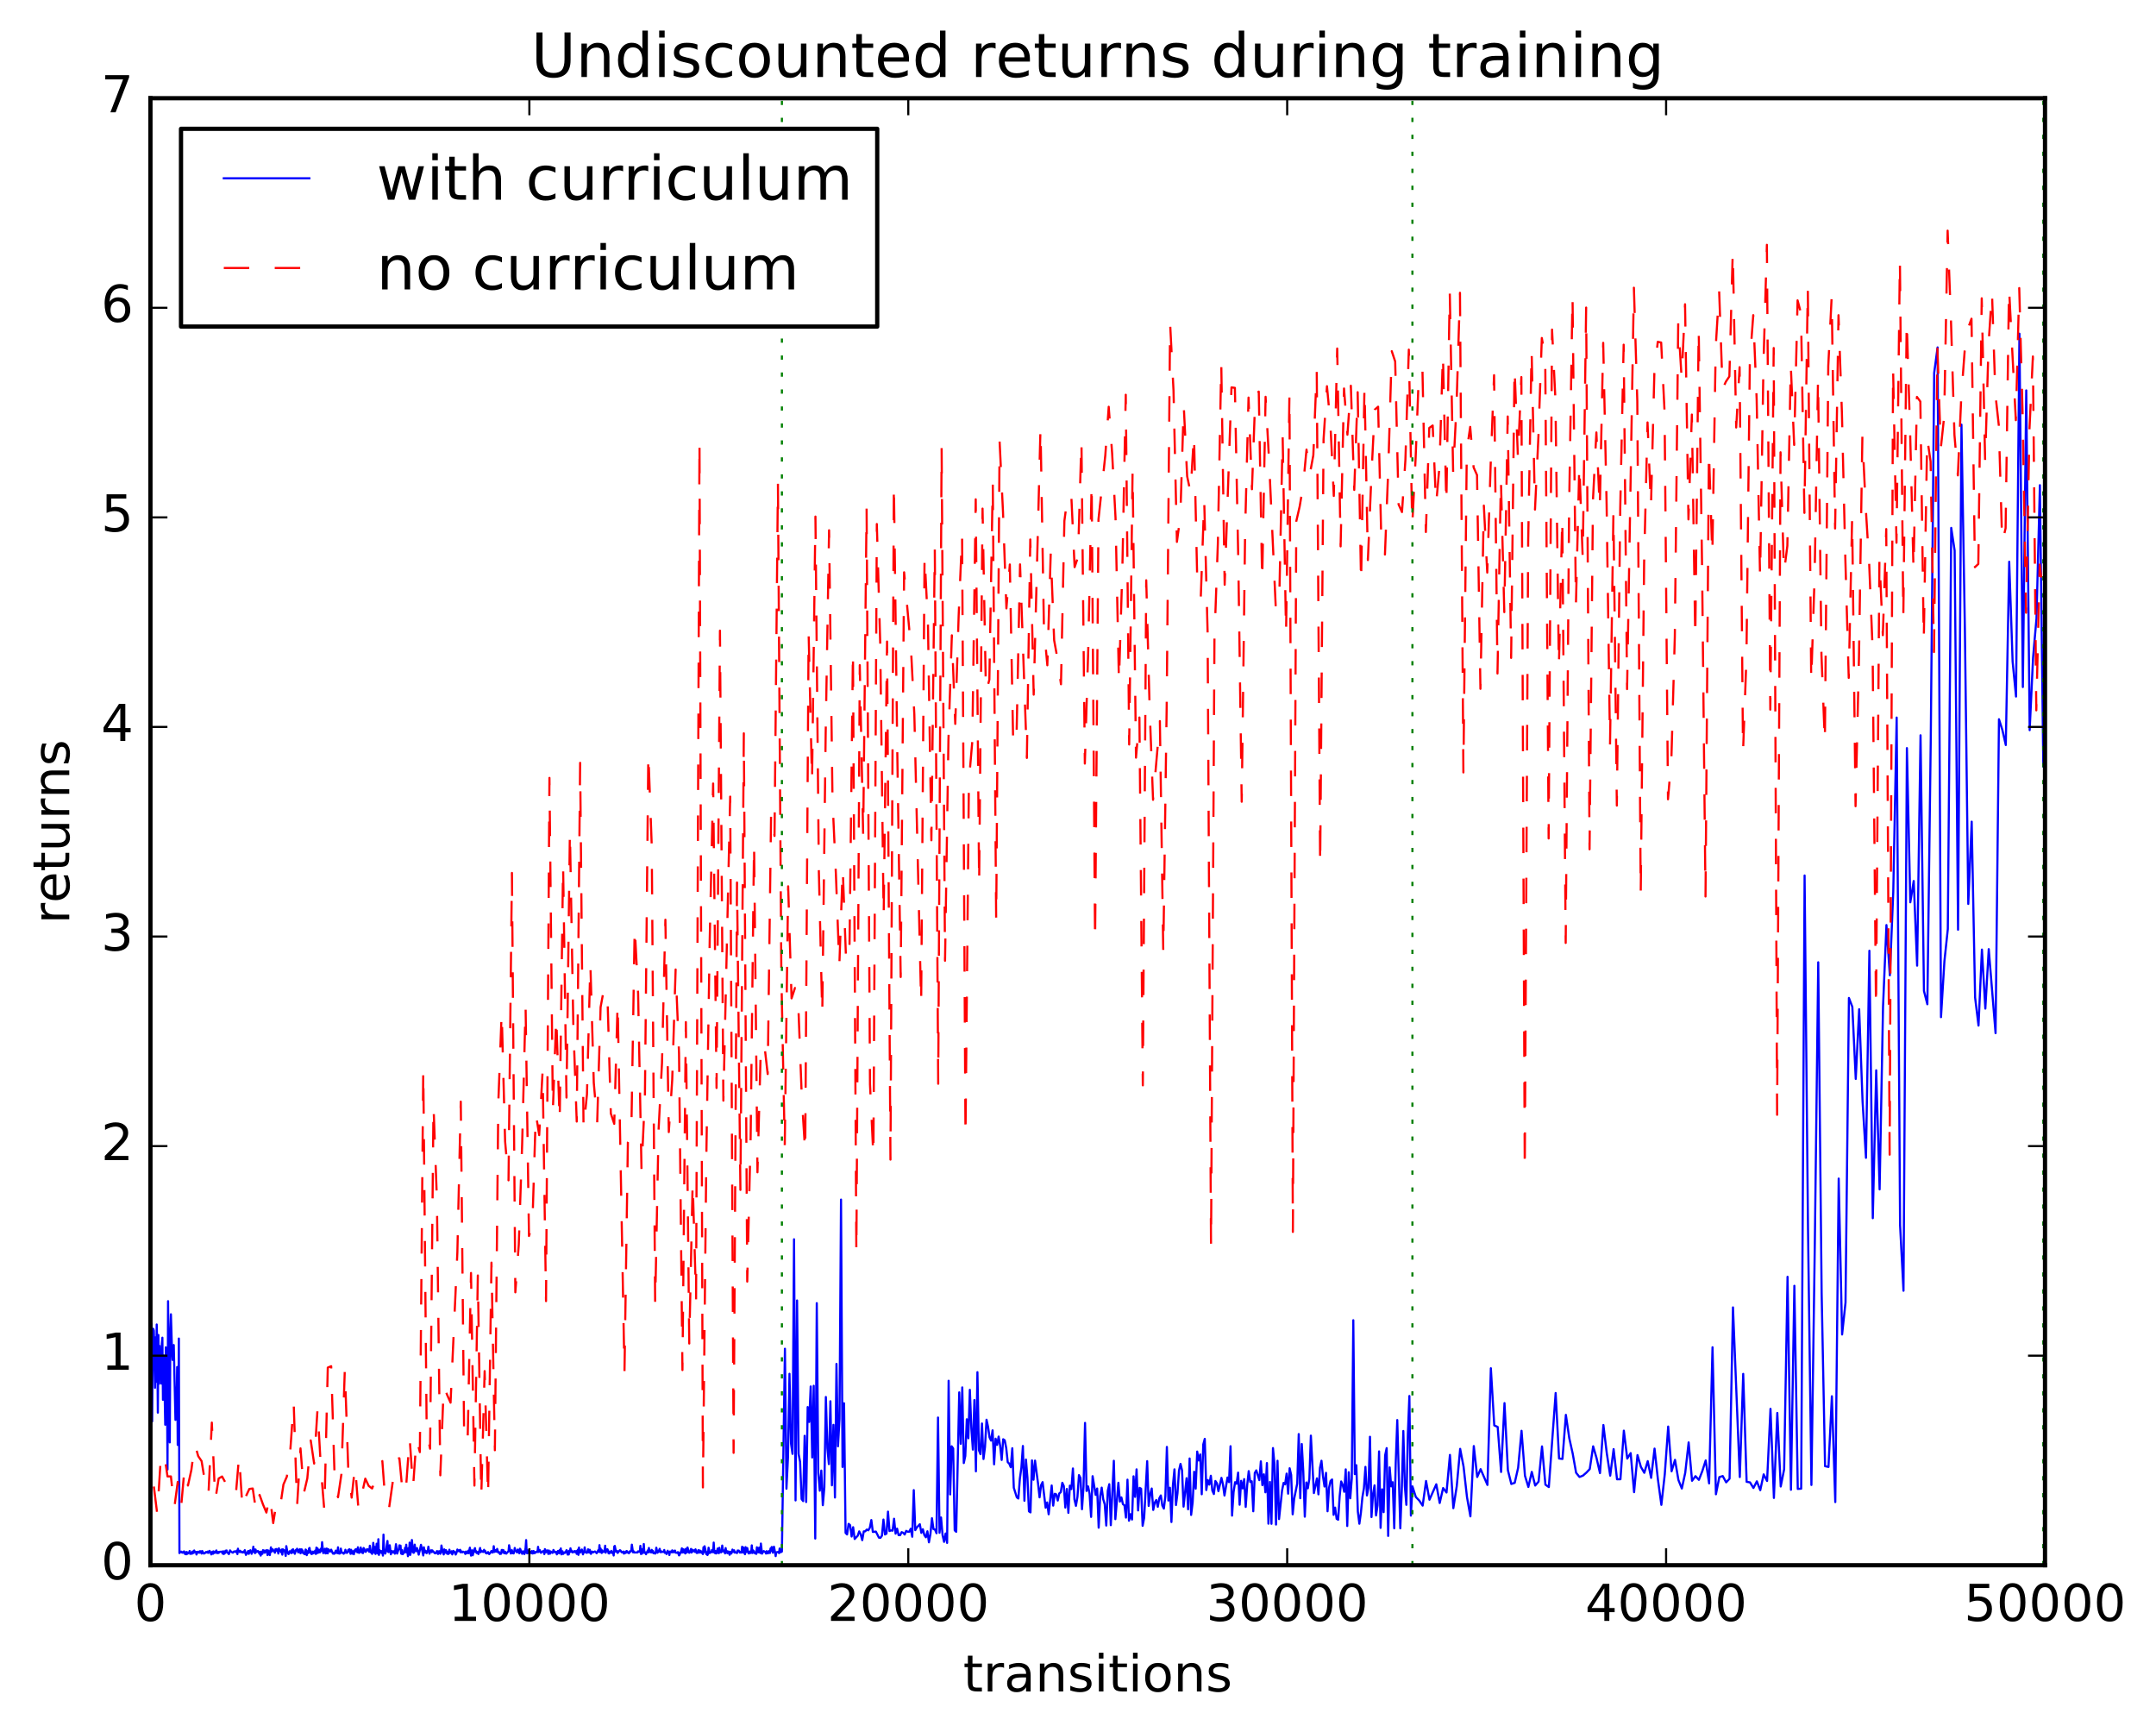 <?xml version="1.0" encoding="utf-8" standalone="no"?>
<!DOCTYPE svg PUBLIC "-//W3C//DTD SVG 1.1//EN"
  "http://www.w3.org/Graphics/SVG/1.1/DTD/svg11.dtd">
<!-- Created with matplotlib (http://matplotlib.org/) -->
<svg height="408pt" version="1.1" viewBox="0 0 508 408" width="508pt" xmlns="http://www.w3.org/2000/svg" xmlns:xlink="http://www.w3.org/1999/xlink">
 <defs>
  <style type="text/css">
*{stroke-linecap:butt;stroke-linejoin:round;stroke-miterlimit:100000;}
  </style>
 </defs>
 <g id="figure_1">
  <g id="patch_1">
   <path d="M 0 408.169 
L 508.136 408.169 
L 508.136 0 
L 0 0 
z
" style="fill:#ffffff;"/>
  </g>
  <g id="axes_1">
   <g id="patch_2">
    <path d="M 35.449 368.742 
L 481.849 368.742 
L 481.849 23.142 
L 35.449 23.142 
z
" style="fill:#ffffff;"/>
   </g>
   <g id="line2d_1">
    <path clip-path="url(#p46e010b150)" d="M 35.583 327.648 
L 35.717 311.833 
L 35.851 334.858 
L 35.984 315.606 
L 36.118 313.039 
L 36.252 313.479 
L 36.52 326.941 
L 36.654 315.048 
L 36.788 325.527 
L 36.922 312.023 
L 37.056 316.919 
L 37.19 332.789 
L 37.324 314.503 
L 37.458 325.997 
L 37.591 317.074 
L 37.725 322.283 
L 37.859 318.696 
L 37.993 325.949 
L 38.127 316.495 
L 38.261 315.129 
L 38.395 329.772 
L 38.529 319.338 
L 38.663 320.957 
L 38.931 335.639 
L 39.065 317.4 
L 39.199 331.665 
L 39.332 323.493 
L 39.466 346.194 
L 39.6 306.528 
L 39.868 336.11 
L 40.002 339.799 
L 40.136 313.681 
L 40.27 309.619 
L 40.538 318.533 
L 40.672 320.375 
L 40.939 316.869 
L 41.341 334.496 
L 41.475 326.911 
L 41.609 331.373 
L 41.743 322.048 
L 41.877 340.393 
L 42.011 334.62 
L 42.145 315.333 
L 42.279 365.876 
L 42.547 365.581 
L 42.68 365.528 
L 42.948 365.786 
L 43.082 365.628 
L 43.216 365.782 
L 43.35 365.473 
L 43.618 366.107 
L 43.752 365.675 
L 43.886 366.163 
L 44.02 365.622 
L 44.154 366.056 
L 44.555 365.703 
L 44.689 365.386 
L 44.823 366.069 
L 44.957 365.73 
L 45.091 365.792 
L 45.225 366.04 
L 45.359 365.498 
L 45.493 365.559 
L 45.627 365.85 
L 45.761 365.263 
L 45.895 365.637 
L 46.162 365.601 
L 46.296 366.21 
L 46.43 365.61 
L 46.564 365.804 
L 46.698 365.55 
L 46.832 365.608 
L 46.966 365.808 
L 47.1 365.436 
L 47.234 365.453 
L 47.502 365.992 
L 47.635 365.379 
L 48.037 365.997 
L 48.305 365.872 
L 48.573 365.602 
L 48.841 365.775 
L 48.975 365.506 
L 49.109 365.831 
L 49.376 365.352 
L 49.644 365.776 
L 49.778 366.194 
L 49.912 365.988 
L 50.046 365.544 
L 50.18 366.052 
L 50.314 365.473 
L 50.448 365.838 
L 50.582 365.846 
L 50.983 365.253 
L 51.117 365.88 
L 51.251 365.874 
L 51.385 365.624 
L 51.519 365.852 
L 51.653 365.591 
L 52.055 365.56 
L 52.189 365.538 
L 52.323 365.653 
L 52.457 366.003 
L 52.591 365.444 
L 52.724 366.092 
L 52.992 365.897 
L 53.126 365.313 
L 53.26 365.432 
L 53.394 365.255 
L 53.528 365.767 
L 53.662 365.769 
L 53.93 366.115 
L 54.198 365.239 
L 54.465 365.564 
L 54.867 365.786 
L 55.135 365.495 
L 55.269 365.565 
L 55.403 365.46 
L 55.671 365.672 
L 55.805 365.292 
L 55.939 366.116 
L 56.072 364.843 
L 56.206 365.491 
L 56.34 365.472 
L 56.474 365.64 
L 56.608 365.334 
L 56.742 365.633 
L 56.876 365.569 
L 57.144 365.748 
L 57.412 365.491 
L 57.546 365.745 
L 57.679 365.189 
L 57.947 366.304 
L 58.483 365.385 
L 58.617 366.064 
L 58.885 365.278 
L 59.019 365.207 
L 59.287 366.052 
L 59.42 365.509 
L 59.554 365.441 
L 59.688 364.369 
L 59.822 365.612 
L 59.956 364.999 
L 60.09 365.894 
L 60.224 365.042 
L 60.358 365.653 
L 60.492 365.475 
L 60.626 365.549 
L 60.76 365.366 
L 61.161 366.068 
L 61.295 365.55 
L 61.429 366.47 
L 61.563 365.574 
L 61.697 366.088 
L 61.831 366.05 
L 61.965 365.189 
L 62.099 365.42 
L 62.233 365.287 
L 62.367 365.802 
L 62.501 365.69 
L 62.635 365.256 
L 62.768 365.585 
L 62.902 365.188 
L 63.036 366.35 
L 63.17 365.248 
L 63.304 365.412 
L 63.572 366.347 
L 63.84 364.523 
L 63.974 365.55 
L 64.242 364.984 
L 64.777 365.793 
L 64.911 364.949 
L 65.045 365.186 
L 65.179 364.917 
L 65.313 365.405 
L 65.447 365.261 
L 65.581 365.981 
L 65.715 364.744 
L 65.849 365.32 
L 65.983 365.21 
L 66.25 365.721 
L 66.384 365.029 
L 66.518 366.246 
L 66.652 364.971 
L 66.786 365.396 
L 66.92 365.184 
L 67.054 365.289 
L 67.322 366.544 
L 67.456 364.239 
L 67.723 365.673 
L 67.991 366.127 
L 68.259 365.442 
L 68.393 365.779 
L 68.527 365.431 
L 68.661 365.892 
L 68.795 365.111 
L 68.929 365.747 
L 69.063 364.984 
L 69.464 366.049 
L 69.732 365.124 
L 69.866 365.272 
L 70 364.848 
L 70.268 365.721 
L 70.402 365.124 
L 70.536 365.503 
L 70.67 364.95 
L 70.804 365.927 
L 71.071 364.985 
L 71.205 365.771 
L 71.339 365.272 
L 71.473 365.898 
L 71.607 365.925 
L 71.741 366.141 
L 71.875 366.121 
L 72.009 365.038 
L 72.143 365.173 
L 72.277 366.365 
L 72.411 365.443 
L 72.545 365.914 
L 72.679 365.683 
L 72.812 364.792 
L 72.946 364.659 
L 73.08 365.796 
L 73.214 365.413 
L 73.348 366.058 
L 73.482 366.106 
L 73.75 365.524 
L 73.884 365.937 
L 74.286 365.283 
L 74.419 366.086 
L 74.553 364.579 
L 74.687 365.904 
L 74.821 364.781 
L 74.955 365.807 
L 75.223 365.1 
L 75.357 365.72 
L 75.491 365.52 
L 75.625 364.829 
L 75.759 365.362 
L 75.893 363.302 
L 76.16 365.881 
L 76.428 365.521 
L 76.562 364.864 
L 76.696 365.953 
L 76.83 365.917 
L 76.964 364.808 
L 77.098 364.887 
L 77.232 365.94 
L 77.366 364.962 
L 77.5 365.295 
L 77.634 365.225 
L 77.767 365.515 
L 77.901 365.474 
L 78.035 365.07 
L 78.437 365.998 
L 78.571 365.867 
L 78.705 366.057 
L 78.839 365.734 
L 78.973 365.927 
L 79.107 365.294 
L 79.241 365.472 
L 79.375 365.318 
L 79.508 365.907 
L 79.642 364.512 
L 79.776 365.893 
L 79.91 366 
L 80.178 365.938 
L 80.312 364.82 
L 80.446 365.581 
L 80.982 366.032 
L 81.115 365.712 
L 81.249 365.817 
L 81.383 365.094 
L 81.517 365.777 
L 81.785 365.825 
L 81.919 365.631 
L 82.053 365.129 
L 82.187 365.498 
L 82.321 364.967 
L 82.455 365.339 
L 82.589 366.051 
L 82.723 365.096 
L 82.856 365.365 
L 82.99 366.018 
L 83.124 365.843 
L 83.258 365.434 
L 83.392 366.147 
L 83.526 365.243 
L 83.66 365.551 
L 83.794 364.97 
L 84.062 364.975 
L 84.196 365.706 
L 84.33 364.506 
L 84.597 365.838 
L 84.731 365.48 
L 84.865 365.707 
L 84.999 364.557 
L 85.133 365.385 
L 85.267 365.013 
L 85.401 365.84 
L 85.535 365.874 
L 85.669 364.678 
L 85.803 364.818 
L 86.071 365.555 
L 86.204 365.583 
L 86.472 364.944 
L 86.606 365.223 
L 86.74 365.009 
L 87.008 365.588 
L 87.142 364.145 
L 87.41 365.749 
L 87.544 365.642 
L 87.678 366.067 
L 87.811 365.262 
L 87.945 363.467 
L 88.213 365.793 
L 88.347 364.431 
L 88.481 366.079 
L 88.615 365.65 
L 88.749 363.674 
L 88.883 364.239 
L 89.017 365.972 
L 89.151 362.606 
L 89.285 366.305 
L 89.419 365.165 
L 89.686 365.778 
L 89.82 365.394 
L 89.954 365.866 
L 90.088 365.491 
L 90.222 366.468 
L 90.356 361.519 
L 90.49 365.354 
L 90.624 365.251 
L 90.758 366 
L 90.892 365.689 
L 91.159 363.856 
L 91.293 363.021 
L 91.427 365.508 
L 91.561 365.648 
L 91.695 365.357 
L 91.829 364.03 
L 92.097 366.165 
L 92.365 365.389 
L 92.633 365.749 
L 92.9 365.389 
L 93.034 366.02 
L 93.302 363.78 
L 93.57 365.995 
L 93.838 365.223 
L 93.972 364.909 
L 94.106 364.049 
L 94.24 364.959 
L 94.374 364.117 
L 94.507 365.979 
L 94.641 366.068 
L 94.775 365.19 
L 94.909 366.132 
L 95.043 365.747 
L 95.177 365.839 
L 95.311 365.642 
L 95.445 364.621 
L 95.579 365.671 
L 95.713 363.902 
L 95.847 365.734 
L 95.981 365.398 
L 96.115 366.616 
L 96.248 364.691 
L 96.382 366.217 
L 96.516 363.407 
L 96.65 366.316 
L 96.918 365.246 
L 97.052 362.792 
L 97.32 365.639 
L 97.454 365.813 
L 97.588 365.723 
L 97.722 363.886 
L 97.855 365.305 
L 97.989 365.253 
L 98.123 365.411 
L 98.257 364.69 
L 98.659 366.247 
L 98.927 365.176 
L 99.195 363.925 
L 99.73 366.439 
L 99.864 364.504 
L 100.132 365.755 
L 100.266 365.329 
L 100.4 365.454 
L 100.534 365.899 
L 100.802 365.327 
L 100.936 364.366 
L 101.203 366.019 
L 101.337 365.425 
L 101.471 365.511 
L 101.605 365.207 
L 101.739 365.649 
L 101.873 365.243 
L 102.007 365.508 
L 102.141 365.511 
L 102.409 365.896 
L 102.543 365.822 
L 102.677 365.939 
L 102.944 365.415 
L 103.078 365.445 
L 103.212 366.091 
L 103.48 365.425 
L 103.748 366.04 
L 103.882 365.732 
L 104.016 364.089 
L 104.284 365.564 
L 104.418 365.769 
L 104.551 366.196 
L 104.685 365 
L 104.953 365.798 
L 105.087 365.18 
L 105.355 366.028 
L 105.489 365.631 
L 105.623 366.1 
L 105.891 365.079 
L 106.025 365.875 
L 106.426 365.447 
L 106.56 366.189 
L 106.828 365.36 
L 106.962 365.68 
L 107.096 365.567 
L 107.364 366.221 
L 107.498 365.991 
L 107.766 365.035 
L 107.899 365.422 
L 108.033 365.403 
L 108.167 365.202 
L 108.301 365.482 
L 108.435 365.109 
L 108.569 365.714 
L 108.703 365.461 
L 108.971 365.695 
L 109.105 365.54 
L 109.507 365.711 
L 109.64 366.085 
L 109.774 365.518 
L 110.042 365.907 
L 110.176 365.866 
L 110.31 365.322 
L 110.444 365.904 
L 110.712 364.598 
L 110.98 366.475 
L 111.247 365.219 
L 111.381 366.393 
L 111.783 365.011 
L 111.917 364.705 
L 112.051 365.608 
L 112.185 365.411 
L 112.319 365.867 
L 112.587 365.626 
L 112.721 366.1 
L 113.122 364.672 
L 113.256 365.673 
L 113.39 365.29 
L 113.792 365.596 
L 113.926 365.602 
L 114.06 365.103 
L 114.194 365.519 
L 114.328 365.376 
L 114.462 365.877 
L 114.595 365.762 
L 114.729 365.963 
L 114.997 365.632 
L 115.265 366.115 
L 115.533 365.819 
L 115.801 365.373 
L 116.069 365.755 
L 116.203 365.583 
L 116.336 364.253 
L 116.47 365.605 
L 116.604 365.562 
L 116.738 365.165 
L 117.006 365.544 
L 117.14 364.889 
L 117.408 365.76 
L 117.542 365.617 
L 117.676 365.711 
L 117.81 366.105 
L 117.943 365.896 
L 118.077 366.038 
L 118.211 365.149 
L 118.345 365.135 
L 118.479 365.663 
L 118.613 365.184 
L 118.747 365.868 
L 118.881 365.931 
L 119.015 365.543 
L 119.283 366.01 
L 119.684 365.568 
L 119.818 365.484 
L 119.952 364.024 
L 120.354 365.973 
L 120.488 365.83 
L 120.622 365.2 
L 120.756 365.905 
L 120.89 365.583 
L 121.024 365.956 
L 121.158 365.541 
L 121.291 364.672 
L 121.425 365.323 
L 121.559 365.358 
L 121.827 365.713 
L 121.961 365.059 
L 122.229 365.517 
L 122.363 365.921 
L 122.497 364.848 
L 122.631 365.001 
L 122.765 365.684 
L 122.899 365.489 
L 123.032 366.054 
L 123.166 365.48 
L 123.3 365.881 
L 123.434 365.493 
L 123.568 366.101 
L 123.836 364.683 
L 123.97 362.811 
L 124.104 365.848 
L 124.238 365.924 
L 124.372 365.216 
L 124.506 365.424 
L 124.639 365.917 
L 124.773 365.666 
L 124.907 365.842 
L 125.041 365.623 
L 125.175 365.879 
L 125.309 365.402 
L 125.443 365.968 
L 125.577 365.955 
L 125.711 365.381 
L 125.979 365.907 
L 126.247 365.592 
L 126.38 365.659 
L 126.514 365.491 
L 126.648 365.626 
L 126.782 364.401 
L 126.916 365.613 
L 127.184 365.152 
L 127.452 365.811 
L 127.987 365.401 
L 128.121 365.444 
L 128.255 366.112 
L 128.389 364.945 
L 128.657 365.691 
L 128.925 365.233 
L 129.059 365.357 
L 129.193 366.084 
L 129.327 365.271 
L 129.595 366.027 
L 129.728 365.48 
L 130.13 365.835 
L 130.264 365.786 
L 130.398 365.142 
L 130.666 365.573 
L 130.8 365.72 
L 131.068 365.58 
L 131.202 366.178 
L 131.469 365.373 
L 131.737 365.933 
L 131.871 365.181 
L 132.005 365.448 
L 132.139 364.778 
L 132.273 366.18 
L 132.541 365.455 
L 132.675 366.087 
L 133.076 365.681 
L 133.21 365.81 
L 133.478 365.193 
L 133.612 365.297 
L 133.746 366.226 
L 133.88 365.779 
L 134.014 366.203 
L 134.148 365.312 
L 134.282 365.634 
L 134.416 364.75 
L 134.55 365.59 
L 134.683 365.287 
L 134.951 365.733 
L 135.353 365.398 
L 135.487 365.665 
L 135.755 365.406 
L 135.889 366.073 
L 136.157 365.078 
L 136.291 366.293 
L 136.424 364.575 
L 136.558 365.723 
L 136.692 365.759 
L 136.96 365.216 
L 137.094 365.031 
L 137.362 366.18 
L 137.496 365.726 
L 137.63 365.67 
L 137.764 364.528 
L 137.898 365.665 
L 138.299 365.826 
L 138.567 364.981 
L 138.701 365.152 
L 138.835 365.77 
L 138.969 365.1 
L 139.237 366.065 
L 139.505 365.52 
L 139.772 365.706 
L 140.174 365.488 
L 140.442 365.697 
L 140.576 365.91 
L 140.71 365.746 
L 140.978 365.173 
L 141.112 365.549 
L 141.246 364.006 
L 141.379 365.651 
L 141.513 364.803 
L 141.781 365.852 
L 141.915 365.235 
L 142.049 365.615 
L 142.317 365.578 
L 142.451 365.494 
L 142.585 364.142 
L 142.719 365.783 
L 142.853 365.024 
L 142.987 365.416 
L 143.12 364.968 
L 143.254 365.244 
L 143.388 365.922 
L 143.522 365.972 
L 143.656 365.541 
L 143.79 365.789 
L 143.924 365.715 
L 144.058 365.352 
L 144.192 365.849 
L 144.326 365.656 
L 144.46 365.742 
L 144.594 366.446 
L 144.727 364.338 
L 144.861 364.188 
L 145.129 365.571 
L 145.397 365.359 
L 145.531 365.841 
L 146.067 365.195 
L 146.201 365.269 
L 146.468 365.679 
L 146.736 365.684 
L 146.87 365.511 
L 147.004 366.001 
L 147.138 365.733 
L 147.272 365.9 
L 147.406 365.512 
L 147.54 365.764 
L 147.674 365.379 
L 147.942 365.77 
L 148.209 365.911 
L 148.343 365.479 
L 148.477 365.593 
L 148.611 365.484 
L 148.745 365.213 
L 148.879 363.891 
L 149.147 365.694 
L 149.281 365.435 
L 149.415 365.732 
L 150.218 365.724 
L 150.352 365.462 
L 150.62 365.59 
L 150.754 365.561 
L 150.888 364.169 
L 151.022 366.09 
L 151.156 364.923 
L 151.29 366.009 
L 151.423 365.179 
L 151.557 365.537 
L 151.691 363.741 
L 151.825 365.825 
L 151.959 365.651 
L 152.093 365.777 
L 152.227 366.148 
L 152.361 365.675 
L 152.495 365.696 
L 152.629 365.242 
L 152.763 365.724 
L 152.897 364.665 
L 153.031 365.618 
L 153.164 365.29 
L 153.432 365.733 
L 153.566 365.12 
L 153.7 365.693 
L 153.834 365.351 
L 153.968 365.911 
L 154.236 365.761 
L 154.37 366.004 
L 154.504 365.755 
L 154.638 364.609 
L 154.905 365.799 
L 155.173 365.486 
L 155.441 364.874 
L 155.575 365.659 
L 155.709 365.379 
L 155.843 365.648 
L 156.245 365.554 
L 156.379 365.6 
L 156.512 365.144 
L 156.646 365.823 
L 156.78 365.675 
L 156.914 365.789 
L 157.048 366.102 
L 157.316 365.32 
L 157.45 365.747 
L 157.584 365.646 
L 157.718 366.336 
L 157.852 365.519 
L 157.986 365.506 
L 158.253 365.7 
L 158.387 365.228 
L 158.521 365.678 
L 158.789 365.638 
L 158.923 365.314 
L 159.057 365.293 
L 159.191 365.783 
L 159.593 365.827 
L 159.727 365.643 
L 159.994 366.423 
L 160.128 366.27 
L 160.262 365.726 
L 160.396 365.833 
L 160.664 364.754 
L 160.798 365.741 
L 160.932 365.683 
L 161.066 364.987 
L 161.2 365.735 
L 161.334 365.238 
L 161.467 365.969 
L 161.601 364.872 
L 161.735 365.732 
L 161.869 365.708 
L 162.003 364.555 
L 162.271 365.568 
L 162.405 365.81 
L 162.673 365.482 
L 162.807 364.901 
L 162.941 365.753 
L 163.075 365.062 
L 163.208 365.493 
L 163.342 365.222 
L 163.476 365.43 
L 163.61 365.209 
L 163.744 365.599 
L 163.878 364.993 
L 164.146 365.844 
L 164.28 365.758 
L 164.414 365.839 
L 164.548 365.183 
L 164.682 365.65 
L 164.815 365.261 
L 164.949 365.781 
L 165.083 365.347 
L 165.619 366.111 
L 165.753 364.507 
L 165.887 365.66 
L 166.021 364.266 
L 166.423 366.122 
L 166.556 365.659 
L 166.69 366.341 
L 166.824 366.025 
L 166.958 364.614 
L 167.226 365.87 
L 167.494 365.587 
L 167.628 365.686 
L 167.762 365.138 
L 168.03 365.672 
L 168.163 363.402 
L 168.297 365.631 
L 168.431 365.862 
L 168.565 365.388 
L 168.699 365.971 
L 168.833 365.908 
L 169.101 364.794 
L 169.369 365.918 
L 169.503 364.633 
L 169.637 365.57 
L 169.904 365.705 
L 170.038 365.581 
L 170.172 364.102 
L 170.306 365.053 
L 170.44 365.192 
L 170.574 365.598 
L 170.708 365.304 
L 170.842 365.951 
L 170.976 364.699 
L 171.11 365.539 
L 171.244 365.371 
L 171.378 365.897 
L 171.645 365.498 
L 171.913 366.276 
L 172.047 365.585 
L 172.315 365.988 
L 172.583 365.049 
L 172.717 365.601 
L 172.985 365.218 
L 173.119 365.764 
L 173.252 365.645 
L 173.654 365.872 
L 173.788 365.27 
L 173.922 365.446 
L 174.056 365.28 
L 174.324 365.759 
L 174.458 365.593 
L 174.592 365.768 
L 174.726 365.637 
L 174.859 364.376 
L 174.993 365.746 
L 175.127 364.551 
L 175.261 365.64 
L 175.395 365.783 
L 175.529 366.142 
L 175.663 364.471 
L 175.797 365.652 
L 175.931 365.44 
L 176.065 364.681 
L 176.333 365.87 
L 176.467 365.975 
L 176.734 365.502 
L 176.868 365.847 
L 177.002 365.775 
L 177.136 364.056 
L 177.27 365.857 
L 177.404 365.203 
L 177.538 365.762 
L 177.672 365.427 
L 177.806 365.872 
L 178.207 366.059 
L 178.341 364.507 
L 178.609 365.666 
L 178.743 365.698 
L 178.877 364.582 
L 179.145 365.856 
L 179.279 363.632 
L 179.547 366.01 
L 179.815 365.56 
L 179.948 365.408 
L 180.216 365.572 
L 180.35 365.646 
L 180.484 365.986 
L 180.618 365.429 
L 180.886 365.947 
L 181.02 365.508 
L 181.154 365.845 
L 181.288 365.331 
L 181.422 365.846 
L 181.555 364.784 
L 181.689 365.357 
L 181.823 364.447 
L 181.957 364.558 
L 182.091 365.775 
L 182.225 365.395 
L 182.359 364.368 
L 182.493 365.025 
L 182.761 366.593 
L 182.895 365.698 
L 183.43 365.602 
L 183.564 365.886 
L 183.698 364.805 
L 183.966 365.668 
L 184.234 365.515 
L 184.948 317.739 
L 185.305 350.717 
L 185.662 343.404 
L 186.019 323.639 
L 186.377 340.037 
L 186.734 342.504 
L 187.091 291.949 
L 187.448 353.469 
L 187.805 306.361 
L 188.162 342.509 
L 188.519 344.385 
L 188.876 353.15 
L 189.234 353.629 
L 189.591 338.25 
L 189.948 353.847 
L 190.305 331.472 
L 190.662 334.978 
L 191.019 326.624 
L 191.376 343.356 
L 191.733 326.465 
L 192.091 362.451 
L 192.448 306.999 
L 192.805 347.032 
L 193.162 351.184 
L 193.519 346.437 
L 193.876 354.595 
L 194.233 350.408 
L 194.59 329.107 
L 194.947 341.142 
L 195.305 344.922 
L 195.662 330.107 
L 196.019 349.912 
L 196.376 335.668 
L 196.733 352.788 
L 197.09 321.307 
L 197.447 340.719 
L 197.804 334.288 
L 198.162 282.6 
L 198.519 345.585 
L 198.876 330.586 
L 199.233 361.113 
L 199.59 361.483 
L 199.947 358.993 
L 200.304 359.289 
L 200.661 361.974 
L 201.019 359.781 
L 201.376 362.56 
L 202.09 361.798 
L 202.447 360.764 
L 202.804 361.458 
L 203.161 362.832 
L 203.518 360.766 
L 203.875 360.75 
L 204.233 360.336 
L 204.59 360.513 
L 204.947 359.919 
L 205.304 358.094 
L 205.661 360.893 
L 206.375 360.811 
L 207.09 362.234 
L 207.447 362.281 
L 207.804 361.785 
L 208.161 357.97 
L 208.518 361.493 
L 208.875 361.292 
L 209.232 356.112 
L 209.589 360.685 
L 209.947 360.526 
L 210.304 360.603 
L 210.661 357.785 
L 211.018 361.3 
L 211.375 360.11 
L 211.732 361.655 
L 212.089 361.656 
L 212.446 360.944 
L 212.803 361.089 
L 213.161 361.501 
L 213.518 360.643 
L 213.875 360.845 
L 214.232 360.846 
L 214.589 360.143 
L 214.946 362.026 
L 215.303 351.042 
L 215.66 360.471 
L 216.018 359.84 
L 216.732 359.079 
L 217.089 361.117 
L 217.446 360.255 
L 217.803 361.652 
L 218.16 362.157 
L 218.517 360.741 
L 218.875 363.342 
L 219.232 361.379 
L 219.589 357.666 
L 219.946 360.228 
L 220.303 360.328 
L 220.66 361.197 
L 221.017 333.943 
L 221.374 361.093 
L 221.731 357.487 
L 222.089 361.663 
L 222.446 363.233 
L 222.803 361.259 
L 223.16 363.477 
L 223.517 325.275 
L 223.874 352.06 
L 224.231 340.72 
L 224.588 341.224 
L 224.946 360.524 
L 225.303 360.86 
L 226.017 328.016 
L 226.374 340.131 
L 226.731 326.846 
L 227.088 344.665 
L 227.445 343.011 
L 227.803 334.35 
L 228.16 338.827 
L 228.517 327.415 
L 228.874 336.52 
L 229.231 341.502 
L 229.588 329.826 
L 229.945 346.618 
L 230.302 323.26 
L 230.659 341.659 
L 231.017 342.576 
L 231.374 335.347 
L 231.731 343.719 
L 232.088 340.9 
L 232.445 334.459 
L 232.802 336.097 
L 233.159 338.619 
L 233.516 339.38 
L 233.874 336.958 
L 234.231 344.965 
L 234.588 338.928 
L 234.945 340.384 
L 235.302 338.426 
L 235.659 340.616 
L 236.016 343.937 
L 236.373 339.058 
L 236.731 339.299 
L 237.088 341.13 
L 237.445 344.47 
L 237.802 344.802 
L 238.159 345.656 
L 238.516 341.176 
L 238.873 350.489 
L 239.587 352.752 
L 239.945 353.019 
L 240.302 348.343 
L 240.659 345.752 
L 241.016 340.644 
L 241.373 353.548 
L 241.73 343.841 
L 242.087 348.091 
L 242.444 356.038 
L 242.802 356.293 
L 243.159 344.04 
L 243.516 348.598 
L 243.873 344.089 
L 244.587 349.513 
L 244.944 352.746 
L 245.301 349.883 
L 245.659 349.161 
L 246.373 355.186 
L 246.73 353.95 
L 247.087 356.734 
L 247.801 349.953 
L 248.158 354.699 
L 248.515 351.91 
L 248.873 352.045 
L 249.23 353.502 
L 249.587 351.816 
L 249.944 351.54 
L 250.301 349.315 
L 250.658 350.089 
L 251.015 355.152 
L 251.372 350.775 
L 251.73 356.399 
L 252.087 349.988 
L 252.444 350.801 
L 252.801 345.942 
L 253.158 353.218 
L 253.515 354.747 
L 253.872 352.609 
L 254.229 347.506 
L 254.587 348.161 
L 254.944 355.538 
L 255.301 350.192 
L 255.658 335.21 
L 256.015 351.239 
L 256.372 350.159 
L 256.729 351.894 
L 257.086 357.351 
L 257.443 347.76 
L 258.158 352.173 
L 258.515 350.667 
L 258.872 359.89 
L 259.229 352.475 
L 259.586 350.455 
L 259.943 353.196 
L 260.3 354.388 
L 260.658 359.389 
L 261.015 351.215 
L 261.372 349.646 
L 261.729 359.304 
L 262.443 344.133 
L 262.8 357.886 
L 263.515 349.309 
L 263.872 353.741 
L 264.229 352.761 
L 264.586 354.359 
L 264.943 354.605 
L 265.3 357.515 
L 265.657 348.582 
L 266.014 358.252 
L 266.371 356.709 
L 266.729 357.974 
L 267.086 347.791 
L 267.443 352.631 
L 267.8 346.152 
L 268.157 355.83 
L 268.514 350.514 
L 268.871 350.712 
L 269.228 359.454 
L 269.586 357.584 
L 270.3 344.217 
L 270.657 354.762 
L 271.014 352.003 
L 271.371 350.663 
L 271.728 355.71 
L 272.085 354 
L 272.443 353.369 
L 272.8 354.973 
L 273.157 352.969 
L 273.514 352.298 
L 273.871 354.681 
L 274.228 355.394 
L 274.585 352.502 
L 274.942 340.868 
L 275.299 353.506 
L 275.657 350.482 
L 276.014 358.558 
L 276.371 349.829 
L 276.728 346.149 
L 277.085 354.562 
L 277.442 351.778 
L 277.799 346.423 
L 278.156 344.864 
L 278.514 346.392 
L 278.871 354.931 
L 279.585 348.236 
L 279.942 355.557 
L 280.299 343.59 
L 280.656 356.886 
L 281.013 353.927 
L 281.371 346.714 
L 281.728 350.702 
L 282.085 341.96 
L 282.442 344.064 
L 282.799 342.636 
L 283.156 352.017 
L 283.513 340.287 
L 283.87 338.969 
L 284.227 351.029 
L 284.585 348.666 
L 284.942 349.746 
L 285.299 347.658 
L 285.656 351.176 
L 286.013 351.964 
L 286.37 348.893 
L 286.727 349.421 
L 287.084 351.288 
L 287.799 348.153 
L 288.156 349.729 
L 288.513 352.312 
L 289.227 348.068 
L 289.584 349.162 
L 289.941 340.701 
L 290.299 357.051 
L 290.656 351.525 
L 291.013 349.172 
L 291.37 349.551 
L 291.727 346.92 
L 292.084 354.486 
L 292.441 348.857 
L 292.798 350.648 
L 293.155 348.448 
L 293.513 354.999 
L 293.87 349.822 
L 294.227 346.568 
L 294.584 349.13 
L 294.941 348.96 
L 295.298 356.026 
L 295.655 347 
L 296.012 346.393 
L 296.727 348.691 
L 297.084 344.267 
L 297.441 349.878 
L 297.798 347.317 
L 298.155 351.563 
L 298.512 344.67 
L 298.869 358.951 
L 299.227 349.113 
L 299.584 358.978 
L 299.941 341.136 
L 300.298 344.971 
L 300.655 359.156 
L 301.012 344.127 
L 301.369 357.866 
L 302.083 351.126 
L 302.441 349.336 
L 302.798 349.688 
L 303.155 347.153 
L 303.512 351.878 
L 303.869 345.894 
L 304.226 347.465 
L 304.583 356.741 
L 304.94 353.047 
L 305.655 349.494 
L 306.012 337.839 
L 306.369 352.957 
L 306.726 340.182 
L 307.083 346.623 
L 307.44 357.301 
L 307.797 349.237 
L 308.155 350.614 
L 308.512 348.365 
L 308.869 338.208 
L 309.583 351.737 
L 310.297 348.272 
L 310.654 352.039 
L 311.011 345.797 
L 311.369 344.121 
L 311.726 347.787 
L 312.083 350.204 
L 312.44 346.969 
L 312.797 356.025 
L 313.154 350.486 
L 313.511 348.875 
L 313.868 348.536 
L 314.226 356.867 
L 314.583 355.164 
L 314.94 357.805 
L 315.297 358.022 
L 315.654 352.464 
L 316.011 349.004 
L 316.368 349.827 
L 316.725 351.443 
L 317.083 346.155 
L 317.44 359.493 
L 317.797 346.828 
L 318.154 352.965 
L 318.511 348.286 
L 318.868 311.017 
L 319.225 347.274 
L 319.582 345.172 
L 319.939 356.108 
L 320.297 358.961 
L 320.654 356.392 
L 321.011 352.713 
L 321.368 350.61 
L 321.725 345.568 
L 322.082 352.297 
L 322.439 350.468 
L 322.796 338.472 
L 323.154 357.394 
L 323.511 351.988 
L 323.868 349.927 
L 324.225 357.007 
L 324.582 354.651 
L 324.939 341.921 
L 325.296 359.936 
L 325.653 350.854 
L 326.011 356.237 
L 326.368 342.835 
L 326.725 341.149 
L 327.082 361.832 
L 327.439 345.69 
L 327.796 350.157 
L 328.153 349.174 
L 328.51 360.037 
L 328.867 344.54 
L 329.225 334.535 
L 329.939 360.043 
L 330.296 350.781 
L 330.653 337.112 
L 331.01 350.093 
L 331.367 354.509 
L 331.724 337.763 
L 332.082 328.868 
L 332.439 357.044 
L 332.796 350.155 
L 333.599 352.66 
L 334.403 353.493 
L 335.206 354.698 
L 336.01 348.895 
L 336.813 353.306 
L 338.42 349.666 
L 339.224 354.081 
L 340.027 350.555 
L 340.831 351.611 
L 341.635 342.752 
L 342.438 355.297 
L 343.242 350.12 
L 344.045 341.32 
L 344.849 345.517 
L 345.652 352.678 
L 346.456 357.225 
L 347.259 340.663 
L 348.063 347.95 
L 348.866 346.103 
L 350.473 349.823 
L 351.277 322.33 
L 352.08 335.798 
L 352.884 336.158 
L 353.687 346.768 
L 354.491 330.545 
L 355.294 346.354 
L 356.098 349.598 
L 356.901 349.321 
L 357.705 345.769 
L 358.508 337.066 
L 359.312 347.652 
L 360.115 350.301 
L 360.919 346.748 
L 361.723 349.966 
L 362.526 349.031 
L 363.33 340.745 
L 364.133 349.759 
L 364.937 350.326 
L 366.544 328.163 
L 367.347 343.592 
L 368.151 343.7 
L 368.954 333.314 
L 369.758 338.819 
L 370.561 342.432 
L 371.365 346.96 
L 372.168 347.947 
L 372.972 347.63 
L 373.775 346.934 
L 374.579 346.085 
L 375.382 340.725 
L 376.186 343.51 
L 376.989 347.039 
L 377.793 335.703 
L 378.596 342.369 
L 379.4 347.634 
L 380.203 341.38 
L 381.007 348.49 
L 381.811 348.475 
L 382.614 337.034 
L 383.418 343.607 
L 384.221 342.327 
L 385.025 351.528 
L 385.828 342.794 
L 386.632 345.575 
L 387.435 346.965 
L 388.239 344.213 
L 389.042 348.157 
L 389.846 341.263 
L 390.649 348.592 
L 391.453 354.512 
L 392.256 347.322 
L 393.06 336.069 
L 393.863 346.603 
L 394.667 343.914 
L 395.47 348.656 
L 396.274 350.665 
L 397.077 346.964 
L 397.881 339.801 
L 398.684 348.845 
L 399.488 347.756 
L 400.291 348.627 
L 401.095 346.577 
L 401.899 344.044 
L 402.702 349.457 
L 403.506 317.391 
L 404.309 352.02 
L 405.113 347.977 
L 405.916 347.729 
L 406.72 349.21 
L 407.523 348.359 
L 408.327 307.995 
L 409.934 347.959 
L 410.737 323.66 
L 411.541 349.084 
L 412.344 349.222 
L 413.148 350.541 
L 413.951 348.969 
L 414.755 351.058 
L 415.558 347.331 
L 416.362 348.897 
L 417.165 331.896 
L 417.969 352.884 
L 418.772 332.863 
L 419.576 350.192 
L 420.379 346.132 
L 421.183 300.788 
L 421.987 350.962 
L 422.79 302.908 
L 423.594 350.758 
L 424.397 350.705 
L 425.201 206.25 
L 426.004 289.379 
L 426.808 349.829 
L 427.611 292.854 
L 428.415 226.695 
L 429.218 304.64 
L 430.022 345.401 
L 430.825 345.585 
L 431.629 328.933 
L 432.432 353.857 
L 433.236 277.649 
L 434.039 314.381 
L 434.843 306.851 
L 435.646 235.096 
L 436.45 237.197 
L 437.253 254.172 
L 438.057 237.754 
L 438.86 259.459 
L 439.664 272.76 
L 440.467 223.975 
L 441.271 286.978 
L 442.075 252.145 
L 442.878 280.198 
L 443.682 237.178 
L 444.485 217.926 
L 445.289 229.764 
L 446.092 210.151 
L 446.896 169.04 
L 447.699 288.593 
L 448.503 304.073 
L 449.306 176.238 
L 450.11 212.564 
L 450.913 207.545 
L 451.717 227.49 
L 452.52 173.219 
L 453.324 233.451 
L 454.127 236.584 
L 454.931 173.864 
L 455.734 87.845 
L 456.538 81.844 
L 457.341 239.621 
L 458.145 226.449 
L 458.948 218.851 
L 459.752 124.361 
L 460.555 129.715 
L 461.359 219.022 
L 462.163 100.029 
L 462.966 147.981 
L 463.77 212.951 
L 464.573 193.567 
L 465.377 234.985 
L 466.18 241.603 
L 466.984 223.702 
L 467.787 237.606 
L 468.591 223.596 
L 470.198 243.394 
L 471.001 169.436 
L 471.805 171.979 
L 472.608 175.515 
L 473.412 132.341 
L 474.215 155.852 
L 475.019 164.096 
L 475.822 78.612 
L 476.626 161.851 
L 477.429 91.972 
L 478.233 172.013 
L 479.036 154.922 
L 479.84 145.698 
L 480.643 114.3 
L 481.447 180.527 
L 481.447 180.527 
" style="fill:none;stroke:#0000ff;stroke-linecap:square;stroke-width:0.5;"/>
   </g>
   <g id="line2d_2">
    <path clip-path="url(#p46e010b150)" d="M 36.252 350.197 
L 37.056 356.735 
L 37.859 343.823 
L 38.663 342.267 
L 39.466 347.82 
L 40.27 347.814 
L 41.073 355.196 
L 41.877 349.122 
L 42.68 354.936 
L 43.484 345.895 
L 44.287 349.961 
L 45.091 346.28 
L 45.895 340.13 
L 46.698 343.022 
L 47.502 344.215 
L 48.305 349.157 
L 49.109 352.24 
L 49.912 335.134 
L 50.716 353.464 
L 51.519 348.304 
L 52.323 347.829 
L 53.126 349.279 
L 53.93 351.555 
L 54.733 352.291 
L 55.537 352.474 
L 56.34 342.939 
L 57.144 355.556 
L 57.947 352.492 
L 58.751 350.766 
L 59.554 350.661 
L 60.358 356.168 
L 61.161 352.163 
L 61.965 354.412 
L 62.768 356.332 
L 63.572 352.355 
L 64.375 358.811 
L 65.179 353.755 
L 65.983 355.139 
L 66.786 349.71 
L 67.59 347.861 
L 68.393 341.832 
L 69.197 330.427 
L 70 354.822 
L 70.804 341.204 
L 71.607 351.703 
L 72.411 348.273 
L 73.214 339.332 
L 74.018 344.793 
L 74.821 331.854 
L 75.625 346.11 
L 76.428 355.968 
L 77.232 322.178 
L 78.035 321.847 
L 78.839 347.831 
L 79.642 352.727 
L 80.446 347.276 
L 81.249 322.494 
L 82.053 345.982 
L 82.856 352.811 
L 83.66 345.334 
L 84.463 355.62 
L 86.071 348.335 
L 86.874 350.054 
L 87.678 350.655 
L 90.088 344.198 
L 90.892 355.076 
L 91.695 355.134 
L 93.302 343.634 
L 94.106 343.543 
L 94.909 352.153 
L 95.713 349.884 
L 96.516 338.656 
L 97.32 350.444 
L 98.123 338.949 
L 98.927 342.093 
L 99.73 251.839 
L 100.534 337.103 
L 101.337 341.291 
L 102.141 260.387 
L 102.944 282.54 
L 103.748 347.554 
L 104.551 326.454 
L 105.355 328.608 
L 106.159 330.441 
L 107.766 295.021 
L 108.569 259.519 
L 109.373 339.584 
L 110.176 339.768 
L 110.98 299.888 
L 111.783 349.976 
L 112.587 300.476 
L 113.39 352.747 
L 114.194 323.004 
L 114.997 352.712 
L 115.801 297.445 
L 116.604 341.647 
L 117.408 259.932 
L 118.211 238.355 
L 119.015 268.9 
L 119.818 278.063 
L 120.622 205.648 
L 121.425 304.443 
L 122.229 293.255 
L 123.032 269.498 
L 123.836 236.874 
L 124.639 291.175 
L 125.443 288.493 
L 126.247 262.307 
L 127.05 267.413 
L 127.854 252.205 
L 128.657 306.517 
L 129.461 183.255 
L 130.264 261.653 
L 131.068 239.479 
L 131.871 264.275 
L 132.675 203.629 
L 133.478 258.565 
L 134.282 195.662 
L 135.085 241.422 
L 135.889 264.218 
L 136.692 179.708 
L 137.496 265.902 
L 138.299 257.824 
L 139.103 226.998 
L 139.906 255.051 
L 140.71 264.452 
L 141.513 237.274 
L 142.317 232.886 
L 143.12 234.272 
L 143.924 262.309 
L 144.727 264.759 
L 145.531 236.145 
L 147.138 323.342 
L 147.942 269.11 
L 148.745 267.229 
L 149.549 218.292 
L 150.352 234.077 
L 151.156 275.721 
L 151.959 258.156 
L 152.763 177.391 
L 153.566 199.27 
L 154.37 307.395 
L 155.173 266.26 
L 155.977 250.464 
L 156.78 216.666 
L 157.584 266.696 
L 158.387 254.424 
L 159.191 228.394 
L 159.994 248.078 
L 160.798 322.763 
L 161.601 240.787 
L 162.405 316.51 
L 163.208 278.378 
L 164.012 306.187 
L 164.815 103.795 
L 165.619 350.408 
L 166.423 272.71 
L 167.226 221.326 
L 168.03 184.582 
L 168.833 256.305 
L 169.637 148.568 
L 170.44 259.288 
L 172.047 187.667 
L 172.851 342.262 
L 173.654 207.896 
L 174.458 280.317 
L 175.261 172.76 
L 176.065 301.918 
L 176.868 267.709 
L 177.672 198.655 
L 178.475 276.174 
L 179.279 246.286 
L 180.082 245.955 
L 180.886 253.023 
L 181.689 191.483 
L 182.493 196.932 
L 183.296 113.677 
L 184.1 229.472 
L 184.903 269.867 
L 185.707 208.797 
L 186.511 235.198 
L 187.314 232.739 
L 188.118 237.356 
L 188.921 258.501 
L 189.725 271.449 
L 190.528 149.085 
L 191.332 184.149 
L 192.135 121.696 
L 192.939 205.286 
L 193.742 239.069 
L 194.546 172.766 
L 195.349 124.919 
L 196.153 188.416 
L 196.956 205.93 
L 197.76 227.532 
L 198.563 204.554 
L 199.367 226.583 
L 200.17 222.364 
L 200.974 153.212 
L 201.777 295.397 
L 202.581 156.698 
L 203.384 196.903 
L 204.188 119.607 
L 204.991 255.471 
L 205.795 272.525 
L 206.599 123.448 
L 207.402 151.67 
L 208.206 216.022 
L 209.009 151.131 
L 209.813 273.182 
L 210.616 113.87 
L 211.42 177.128 
L 212.223 230.162 
L 213.027 134.822 
L 214.634 152.582 
L 215.437 168.308 
L 217.044 236.507 
L 217.848 130.889 
L 218.651 147.199 
L 219.455 197.955 
L 220.258 129.12 
L 221.062 255.308 
L 221.865 105.36 
L 222.669 226.328 
L 223.472 174.318 
L 224.276 149.665 
L 225.079 170.537 
L 225.883 144.988 
L 226.687 125.905 
L 227.49 267.843 
L 228.294 184.004 
L 229.097 174.628 
L 229.901 117.63 
L 230.704 208.347 
L 231.508 119.815 
L 232.311 163.192 
L 233.115 160.109 
L 233.918 113.657 
L 234.722 217.015 
L 235.525 103.944 
L 236.329 120.621 
L 237.132 143.33 
L 237.936 132.98 
L 238.739 175.529 
L 239.543 172.349 
L 240.346 132.955 
L 241.953 178.554 
L 242.757 127.087 
L 243.56 163.647 
L 245.167 100.69 
L 245.971 147.805 
L 246.775 156.725 
L 247.578 130.251 
L 248.382 150.841 
L 249.185 155.304 
L 249.989 161.197 
L 250.792 122.724 
L 251.596 116.647 
L 252.399 116.276 
L 253.203 133.611 
L 254.006 131.231 
L 254.81 103.623 
L 255.613 179.884 
L 256.417 152.871 
L 257.22 113.63 
L 258.024 221.884 
L 258.827 122.36 
L 260.434 107.246 
L 261.238 95.826 
L 262.041 106.761 
L 262.845 122.035 
L 263.648 160.666 
L 264.452 134.038 
L 265.255 92.993 
L 266.059 175.388 
L 266.863 110.757 
L 267.666 178.489 
L 268.47 169.028 
L 269.273 255.688 
L 270.077 136.701 
L 270.88 166.872 
L 271.684 188.422 
L 273.291 169.872 
L 274.094 224.548 
L 274.898 166.205 
L 275.701 76.154 
L 276.505 92.001 
L 277.308 127.657 
L 278.112 121.696 
L 278.915 95.539 
L 279.719 112.207 
L 280.522 116.064 
L 281.326 102.233 
L 282.129 138.038 
L 282.933 140.631 
L 283.736 117.772 
L 284.54 149.018 
L 285.343 293.713 
L 286.147 150.752 
L 286.951 128.099 
L 287.754 85.478 
L 288.558 137.753 
L 290.165 91.263 
L 290.968 91.371 
L 291.772 132.236 
L 292.575 188.873 
L 293.379 125.105 
L 294.182 93.658 
L 294.986 115.255 
L 295.789 92.899 
L 296.593 92.257 
L 297.396 136.986 
L 298.2 93.475 
L 299.003 108.117 
L 300.61 143.41 
L 301.414 141.778 
L 302.217 102.618 
L 303.021 149.332 
L 303.824 92.585 
L 304.628 290.213 
L 305.431 122.806 
L 306.235 119.281 
L 307.039 114.487 
L 307.842 105.917 
L 308.646 111.612 
L 309.449 107.232 
L 310.253 87.125 
L 311.056 204.018 
L 311.86 103.512 
L 312.663 90.983 
L 313.467 99.692 
L 314.27 116.832 
L 315.074 82.105 
L 315.877 128.722 
L 316.681 91.52 
L 317.484 102.411 
L 318.288 90.862 
L 319.091 115.416 
L 319.895 92.396 
L 320.698 137.444 
L 321.502 90.983 
L 322.305 131.942 
L 323.109 112.56 
L 323.912 96.51 
L 324.716 95.813 
L 325.519 129.388 
L 326.323 130.633 
L 327.127 109.817 
L 327.93 82.73 
L 328.734 85.166 
L 329.537 118.824 
L 330.341 120.633 
L 331.144 108.369 
L 331.948 82.369 
L 332.751 123.82 
L 333.555 107.791 
L 334.358 87.027 
L 335.162 87.28 
L 335.965 125.332 
L 336.769 100.81 
L 337.572 100.239 
L 338.376 118.914 
L 339.179 109.784 
L 339.983 83.313 
L 340.786 118.892 
L 341.59 68.649 
L 342.393 111.297 
L 343.197 95.341 
L 344 68.976 
L 344.804 181.97 
L 345.607 106.127 
L 346.411 100.566 
L 347.215 110.105 
L 348.018 111.913 
L 348.822 162.272 
L 349.625 119.11 
L 350.429 134.891 
L 351.232 109.463 
L 352.036 88.384 
L 352.839 158.667 
L 353.643 112.79 
L 354.446 144.208 
L 355.25 98.113 
L 356.053 154.984 
L 356.857 86.545 
L 357.66 107.902 
L 358.464 88.829 
L 359.267 275.876 
L 360.071 127.591 
L 360.874 82.332 
L 361.678 120.046 
L 362.481 102.93 
L 363.285 79.623 
L 364.088 84.131 
L 364.892 197.526 
L 365.695 77.648 
L 366.499 94.323 
L 367.303 157.22 
L 368.106 121.844 
L 368.91 222.138 
L 369.713 119.923 
L 370.517 69.545 
L 371.32 142.538 
L 372.124 109.32 
L 372.927 131.547 
L 373.731 72.454 
L 374.534 200.075 
L 375.338 117.772 
L 376.141 101.873 
L 376.945 119.952 
L 377.748 80.765 
L 378.552 118.705 
L 379.355 175.526 
L 380.159 120.707 
L 380.962 189.775 
L 381.766 119.629 
L 382.569 81.202 
L 383.373 162.337 
L 384.98 67.779 
L 385.783 94.479 
L 386.587 210.76 
L 387.391 132.524 
L 388.194 99.515 
L 388.998 119.529 
L 389.801 87.92 
L 390.605 80.53 
L 391.408 80.695 
L 392.212 97.082 
L 393.015 188.295 
L 393.819 178.602 
L 394.622 149.991 
L 395.426 75.999 
L 396.229 89.103 
L 397.033 71.675 
L 397.836 122.364 
L 398.64 97.663 
L 399.443 150.487 
L 400.247 77.302 
L 401.05 133.939 
L 401.854 211.195 
L 402.657 106.305 
L 403.461 130.828 
L 404.264 81.703 
L 405.068 68.509 
L 405.871 91.602 
L 406.675 89.878 
L 407.479 88.677 
L 408.282 59.083 
L 409.086 100.71 
L 409.889 86.501 
L 410.693 177.247 
L 411.496 155.066 
L 412.3 85.19 
L 413.103 74.237 
L 413.907 94.036 
L 414.71 135.986 
L 415.514 85.628 
L 416.317 57.675 
L 417.121 167.172 
L 417.924 81.985 
L 418.728 262.622 
L 419.531 106.551 
L 420.335 134.975 
L 421.138 128.573 
L 421.942 85.956 
L 422.745 104.817 
L 423.549 70.755 
L 424.352 73.788 
L 425.156 120.824 
L 425.959 67.544 
L 426.763 160.564 
L 427.567 135.529 
L 428.37 89.09 
L 429.174 154.279 
L 429.977 174.996 
L 430.781 86.204 
L 431.584 69.833 
L 432.388 124.502 
L 433.191 74.251 
L 433.995 97.265 
L 434.798 131.467 
L 435.602 159.698 
L 436.405 121.878 
L 437.209 189.926 
L 438.012 154.896 
L 438.816 102.881 
L 439.619 119.764 
L 440.423 132.872 
L 441.226 152.898 
L 442.03 237.588 
L 442.833 131.541 
L 443.637 149.635 
L 444.44 124.635 
L 445.244 272.014 
L 446.047 86.672 
L 446.851 127.857 
L 447.655 61.162 
L 448.458 145.504 
L 449.262 75.5 
L 450.065 101.85 
L 450.869 134.302 
L 451.672 93.498 
L 452.476 94.598 
L 453.279 150.962 
L 454.083 103.152 
L 454.886 108.729 
L 455.69 153.606 
L 456.493 82.142 
L 457.297 105.57 
L 458.1 98.015 
L 458.904 54.337 
L 459.707 76.051 
L 460.511 102.47 
L 461.314 111.99 
L 462.118 93.43 
L 462.921 82.636 
L 463.725 77.306 
L 464.528 75.082 
L 465.332 133.61 
L 466.135 132.86 
L 466.939 70.274 
L 467.743 108.776 
L 468.546 81.108 
L 469.35 68.805 
L 470.153 92.826 
L 470.957 100.152 
L 471.76 127.907 
L 472.564 124.435 
L 473.367 67.753 
L 474.974 98.985 
L 475.778 67.865 
L 476.581 98.101 
L 477.385 144.352 
L 478.188 101.042 
L 478.992 83.976 
L 479.795 167.345 
L 480.599 132.988 
L 481.402 139.996 
L 481.402 139.996 
" style="fill:none;stroke:#ff0000;stroke-dasharray:6,6;stroke-dashoffset:0.0;stroke-width:0.5;"/>
   </g>
   <g id="line2d_3">
    <path clip-path="url(#p46e010b150)" d="M 184.234 368.742 
L 184.234 23.142 
" style="fill:none;stroke:#008000;stroke-dasharray:1,3;stroke-dashoffset:0.0;stroke-width:0.5;"/>
   </g>
   <g id="line2d_4">
    <path clip-path="url(#p46e010b150)" d="M 332.796 368.742 
L 332.796 23.142 
" style="fill:none;stroke:#008000;stroke-dasharray:1,3;stroke-dashoffset:0.0;stroke-width:0.5;"/>
   </g>
   <g id="line2d_5">
    <path clip-path="url(#p46e010b150)" d="M 481.447 368.742 
L 481.447 23.142 
" style="fill:none;stroke:#008000;stroke-dasharray:1,3;stroke-dashoffset:0.0;stroke-width:0.5;"/>
   </g>
   <g id="patch_3">
    <path d="M 35.449 368.742 
L 35.449 23.142 
" style="fill:none;stroke:#000000;stroke-linecap:square;stroke-linejoin:miter;"/>
   </g>
   <g id="patch_4">
    <path d="M 35.449 368.742 
L 481.849 368.742 
" style="fill:none;stroke:#000000;stroke-linecap:square;stroke-linejoin:miter;"/>
   </g>
   <g id="patch_5">
    <path d="M 35.449 23.142 
L 481.849 23.142 
" style="fill:none;stroke:#000000;stroke-linecap:square;stroke-linejoin:miter;"/>
   </g>
   <g id="patch_6">
    <path d="M 481.849 368.742 
L 481.849 23.142 
" style="fill:none;stroke:#000000;stroke-linecap:square;stroke-linejoin:miter;"/>
   </g>
   <g id="matplotlib.axis_1">
    <g id="xtick_1">
     <g id="line2d_6">
      <defs>
       <path d="M 0 0 
L 0 -4 
" id="m7153585c22" style="stroke:#000000;stroke-width:0.5;"/>
      </defs>
      <g>
       <use style="stroke:#000000;stroke-width:0.5;" x="35.449" xlink:href="#m7153585c22" y="368.742"/>
      </g>
     </g>
     <g id="line2d_7">
      <defs>
       <path d="M 0 0 
L 0 4 
" id="md8d4aa1376" style="stroke:#000000;stroke-width:0.5;"/>
      </defs>
      <g>
       <use style="stroke:#000000;stroke-width:0.5;" x="35.449" xlink:href="#md8d4aa1376" y="23.142"/>
      </g>
     </g>
     <g id="text_1">
      <!-- 0 -->
      <defs>
       <path d="M 31.781 66.406 
Q 24.172 66.406 20.328 58.906 
Q 16.5 51.422 16.5 36.375 
Q 16.5 21.391 20.328 13.891 
Q 24.172 6.391 31.781 6.391 
Q 39.453 6.391 43.281 13.891 
Q 47.125 21.391 47.125 36.375 
Q 47.125 51.422 43.281 58.906 
Q 39.453 66.406 31.781 66.406 
M 31.781 74.219 
Q 44.047 74.219 50.516 64.516 
Q 56.984 54.828 56.984 36.375 
Q 56.984 17.969 50.516 8.266 
Q 44.047 -1.422 31.781 -1.422 
Q 19.531 -1.422 13.062 8.266 
Q 6.594 17.969 6.594 36.375 
Q 6.594 54.828 13.062 64.516 
Q 19.531 74.219 31.781 74.219 
" id="BitstreamVeraSans-Roman-30"/>
      </defs>
      <g transform="translate(31.631 381.86)scale(0.12 -0.12)">
       <use xlink:href="#BitstreamVeraSans-Roman-30"/>
      </g>
     </g>
    </g>
    <g id="xtick_2">
     <g id="line2d_8">
      <g>
       <use style="stroke:#000000;stroke-width:0.5;" x="124.729" xlink:href="#m7153585c22" y="368.742"/>
      </g>
     </g>
     <g id="line2d_9">
      <g>
       <use style="stroke:#000000;stroke-width:0.5;" x="124.729" xlink:href="#md8d4aa1376" y="23.142"/>
      </g>
     </g>
     <g id="text_2">
      <!-- 10000 -->
      <defs>
       <path d="M 12.406 8.297 
L 28.516 8.297 
L 28.516 63.922 
L 10.984 60.406 
L 10.984 69.391 
L 28.422 72.906 
L 38.281 72.906 
L 38.281 8.297 
L 54.391 8.297 
L 54.391 0 
L 12.406 0 
z
" id="BitstreamVeraSans-Roman-31"/>
      </defs>
      <g transform="translate(105.641 381.86)scale(0.12 -0.12)">
       <use xlink:href="#BitstreamVeraSans-Roman-31"/>
       <use x="63.623" xlink:href="#BitstreamVeraSans-Roman-30"/>
       <use x="127.246" xlink:href="#BitstreamVeraSans-Roman-30"/>
       <use x="190.869" xlink:href="#BitstreamVeraSans-Roman-30"/>
       <use x="254.492" xlink:href="#BitstreamVeraSans-Roman-30"/>
      </g>
     </g>
    </g>
    <g id="xtick_3">
     <g id="line2d_10">
      <g>
       <use style="stroke:#000000;stroke-width:0.5;" x="214.009" xlink:href="#m7153585c22" y="368.742"/>
      </g>
     </g>
     <g id="line2d_11">
      <g>
       <use style="stroke:#000000;stroke-width:0.5;" x="214.009" xlink:href="#md8d4aa1376" y="23.142"/>
      </g>
     </g>
     <g id="text_3">
      <!-- 20000 -->
      <defs>
       <path d="M 19.188 8.297 
L 53.609 8.297 
L 53.609 0 
L 7.328 0 
L 7.328 8.297 
Q 12.938 14.109 22.625 23.891 
Q 32.328 33.688 34.812 36.531 
Q 39.547 41.844 41.422 45.531 
Q 43.312 49.219 43.312 52.781 
Q 43.312 58.594 39.234 62.25 
Q 35.156 65.922 28.609 65.922 
Q 23.969 65.922 18.812 64.312 
Q 13.672 62.703 7.812 59.422 
L 7.812 69.391 
Q 13.766 71.781 18.938 73 
Q 24.125 74.219 28.422 74.219 
Q 39.75 74.219 46.484 68.547 
Q 53.219 62.891 53.219 53.422 
Q 53.219 48.922 51.531 44.891 
Q 49.859 40.875 45.406 35.406 
Q 44.188 33.984 37.641 27.219 
Q 31.109 20.453 19.188 8.297 
" id="BitstreamVeraSans-Roman-32"/>
      </defs>
      <g transform="translate(194.921 381.86)scale(0.12 -0.12)">
       <use xlink:href="#BitstreamVeraSans-Roman-32"/>
       <use x="63.623" xlink:href="#BitstreamVeraSans-Roman-30"/>
       <use x="127.246" xlink:href="#BitstreamVeraSans-Roman-30"/>
       <use x="190.869" xlink:href="#BitstreamVeraSans-Roman-30"/>
       <use x="254.492" xlink:href="#BitstreamVeraSans-Roman-30"/>
      </g>
     </g>
    </g>
    <g id="xtick_4">
     <g id="line2d_12">
      <g>
       <use style="stroke:#000000;stroke-width:0.5;" x="303.289" xlink:href="#m7153585c22" y="368.742"/>
      </g>
     </g>
     <g id="line2d_13">
      <g>
       <use style="stroke:#000000;stroke-width:0.5;" x="303.289" xlink:href="#md8d4aa1376" y="23.142"/>
      </g>
     </g>
     <g id="text_4">
      <!-- 30000 -->
      <defs>
       <path d="M 40.578 39.312 
Q 47.656 37.797 51.625 33 
Q 55.609 28.219 55.609 21.188 
Q 55.609 10.406 48.188 4.484 
Q 40.766 -1.422 27.094 -1.422 
Q 22.516 -1.422 17.656 -0.516 
Q 12.797 0.391 7.625 2.203 
L 7.625 11.719 
Q 11.719 9.328 16.594 8.109 
Q 21.484 6.891 26.812 6.891 
Q 36.078 6.891 40.938 10.547 
Q 45.797 14.203 45.797 21.188 
Q 45.797 27.641 41.281 31.266 
Q 36.766 34.906 28.719 34.906 
L 20.219 34.906 
L 20.219 43.016 
L 29.109 43.016 
Q 36.375 43.016 40.234 45.922 
Q 44.094 48.828 44.094 54.297 
Q 44.094 59.906 40.109 62.906 
Q 36.141 65.922 28.719 65.922 
Q 24.656 65.922 20.016 65.031 
Q 15.375 64.156 9.812 62.312 
L 9.812 71.094 
Q 15.438 72.656 20.344 73.438 
Q 25.25 74.219 29.594 74.219 
Q 40.828 74.219 47.359 69.109 
Q 53.906 64.016 53.906 55.328 
Q 53.906 49.266 50.438 45.094 
Q 46.969 40.922 40.578 39.312 
" id="BitstreamVeraSans-Roman-33"/>
      </defs>
      <g transform="translate(284.201 381.86)scale(0.12 -0.12)">
       <use xlink:href="#BitstreamVeraSans-Roman-33"/>
       <use x="63.623" xlink:href="#BitstreamVeraSans-Roman-30"/>
       <use x="127.246" xlink:href="#BitstreamVeraSans-Roman-30"/>
       <use x="190.869" xlink:href="#BitstreamVeraSans-Roman-30"/>
       <use x="254.492" xlink:href="#BitstreamVeraSans-Roman-30"/>
      </g>
     </g>
    </g>
    <g id="xtick_5">
     <g id="line2d_14">
      <g>
       <use style="stroke:#000000;stroke-width:0.5;" x="392.569" xlink:href="#m7153585c22" y="368.742"/>
      </g>
     </g>
     <g id="line2d_15">
      <g>
       <use style="stroke:#000000;stroke-width:0.5;" x="392.569" xlink:href="#md8d4aa1376" y="23.142"/>
      </g>
     </g>
     <g id="text_5">
      <!-- 40000 -->
      <defs>
       <path d="M 37.797 64.312 
L 12.891 25.391 
L 37.797 25.391 
z
M 35.203 72.906 
L 47.609 72.906 
L 47.609 25.391 
L 58.016 25.391 
L 58.016 17.188 
L 47.609 17.188 
L 47.609 0 
L 37.797 0 
L 37.797 17.188 
L 4.891 17.188 
L 4.891 26.703 
z
" id="BitstreamVeraSans-Roman-34"/>
      </defs>
      <g transform="translate(373.481 381.86)scale(0.12 -0.12)">
       <use xlink:href="#BitstreamVeraSans-Roman-34"/>
       <use x="63.623" xlink:href="#BitstreamVeraSans-Roman-30"/>
       <use x="127.246" xlink:href="#BitstreamVeraSans-Roman-30"/>
       <use x="190.869" xlink:href="#BitstreamVeraSans-Roman-30"/>
       <use x="254.492" xlink:href="#BitstreamVeraSans-Roman-30"/>
      </g>
     </g>
    </g>
    <g id="xtick_6">
     <g id="line2d_16">
      <g>
       <use style="stroke:#000000;stroke-width:0.5;" x="481.849" xlink:href="#m7153585c22" y="368.742"/>
      </g>
     </g>
     <g id="line2d_17">
      <g>
       <use style="stroke:#000000;stroke-width:0.5;" x="481.849" xlink:href="#md8d4aa1376" y="23.142"/>
      </g>
     </g>
     <g id="text_6">
      <!-- 50000 -->
      <defs>
       <path d="M 10.797 72.906 
L 49.516 72.906 
L 49.516 64.594 
L 19.828 64.594 
L 19.828 46.734 
Q 21.969 47.469 24.109 47.828 
Q 26.266 48.188 28.422 48.188 
Q 40.625 48.188 47.75 41.5 
Q 54.891 34.812 54.891 23.391 
Q 54.891 11.625 47.562 5.094 
Q 40.234 -1.422 26.906 -1.422 
Q 22.312 -1.422 17.547 -0.641 
Q 12.797 0.141 7.719 1.703 
L 7.719 11.625 
Q 12.109 9.234 16.797 8.062 
Q 21.484 6.891 26.703 6.891 
Q 35.156 6.891 40.078 11.328 
Q 45.016 15.766 45.016 23.391 
Q 45.016 31 40.078 35.438 
Q 35.156 39.891 26.703 39.891 
Q 22.75 39.891 18.812 39.016 
Q 14.891 38.141 10.797 36.281 
z
" id="BitstreamVeraSans-Roman-35"/>
      </defs>
      <g transform="translate(462.761 381.86)scale(0.12 -0.12)">
       <use xlink:href="#BitstreamVeraSans-Roman-35"/>
       <use x="63.623" xlink:href="#BitstreamVeraSans-Roman-30"/>
       <use x="127.246" xlink:href="#BitstreamVeraSans-Roman-30"/>
       <use x="190.869" xlink:href="#BitstreamVeraSans-Roman-30"/>
       <use x="254.492" xlink:href="#BitstreamVeraSans-Roman-30"/>
      </g>
     </g>
    </g>
    <g id="text_7">
     <!-- transitions -->
     <defs>
      <path d="M 30.609 48.391 
Q 23.391 48.391 19.188 42.75 
Q 14.984 37.109 14.984 27.297 
Q 14.984 17.484 19.156 11.844 
Q 23.344 6.203 30.609 6.203 
Q 37.797 6.203 41.984 11.859 
Q 46.188 17.531 46.188 27.297 
Q 46.188 37.016 41.984 42.703 
Q 37.797 48.391 30.609 48.391 
M 30.609 56 
Q 42.328 56 49.016 48.375 
Q 55.719 40.766 55.719 27.297 
Q 55.719 13.875 49.016 6.219 
Q 42.328 -1.422 30.609 -1.422 
Q 18.844 -1.422 12.172 6.219 
Q 5.516 13.875 5.516 27.297 
Q 5.516 40.766 12.172 48.375 
Q 18.844 56 30.609 56 
" id="BitstreamVeraSans-Roman-6f"/>
      <path d="M 44.281 53.078 
L 44.281 44.578 
Q 40.484 46.531 36.375 47.5 
Q 32.281 48.484 27.875 48.484 
Q 21.188 48.484 17.844 46.438 
Q 14.5 44.391 14.5 40.281 
Q 14.5 37.156 16.891 35.375 
Q 19.281 33.594 26.516 31.984 
L 29.594 31.297 
Q 39.156 29.25 43.188 25.516 
Q 47.219 21.781 47.219 15.094 
Q 47.219 7.469 41.188 3.016 
Q 35.156 -1.422 24.609 -1.422 
Q 20.219 -1.422 15.453 -0.562 
Q 10.688 0.297 5.422 2 
L 5.422 11.281 
Q 10.406 8.688 15.234 7.391 
Q 20.062 6.109 24.812 6.109 
Q 31.156 6.109 34.562 8.281 
Q 37.984 10.453 37.984 14.406 
Q 37.984 18.062 35.516 20.016 
Q 33.062 21.969 24.703 23.781 
L 21.578 24.516 
Q 13.234 26.266 9.516 29.906 
Q 5.812 33.547 5.812 39.891 
Q 5.812 47.609 11.281 51.797 
Q 16.75 56 26.812 56 
Q 31.781 56 36.172 55.266 
Q 40.578 54.547 44.281 53.078 
" id="BitstreamVeraSans-Roman-73"/>
      <path d="M 9.422 54.688 
L 18.406 54.688 
L 18.406 0 
L 9.422 0 
z
M 9.422 75.984 
L 18.406 75.984 
L 18.406 64.594 
L 9.422 64.594 
z
" id="BitstreamVeraSans-Roman-69"/>
      <path d="M 34.281 27.484 
Q 23.391 27.484 19.188 25 
Q 14.984 22.516 14.984 16.5 
Q 14.984 11.719 18.141 8.906 
Q 21.297 6.109 26.703 6.109 
Q 34.188 6.109 38.703 11.406 
Q 43.219 16.703 43.219 25.484 
L 43.219 27.484 
z
M 52.203 31.203 
L 52.203 0 
L 43.219 0 
L 43.219 8.297 
Q 40.141 3.328 35.547 0.953 
Q 30.953 -1.422 24.312 -1.422 
Q 15.922 -1.422 10.953 3.297 
Q 6 8.016 6 15.922 
Q 6 25.141 12.172 29.828 
Q 18.359 34.516 30.609 34.516 
L 43.219 34.516 
L 43.219 35.406 
Q 43.219 41.609 39.141 45 
Q 35.062 48.391 27.688 48.391 
Q 23 48.391 18.547 47.266 
Q 14.109 46.141 10.016 43.891 
L 10.016 52.203 
Q 14.938 54.109 19.578 55.047 
Q 24.219 56 28.609 56 
Q 40.484 56 46.344 49.844 
Q 52.203 43.703 52.203 31.203 
" id="BitstreamVeraSans-Roman-61"/>
      <path d="M 41.109 46.297 
Q 39.594 47.172 37.812 47.578 
Q 36.031 48 33.891 48 
Q 26.266 48 22.188 43.047 
Q 18.109 38.094 18.109 28.812 
L 18.109 0 
L 9.078 0 
L 9.078 54.688 
L 18.109 54.688 
L 18.109 46.188 
Q 20.953 51.172 25.484 53.578 
Q 30.031 56 36.531 56 
Q 37.453 56 38.578 55.875 
Q 39.703 55.766 41.062 55.516 
z
" id="BitstreamVeraSans-Roman-72"/>
      <path d="M 54.891 33.016 
L 54.891 0 
L 45.906 0 
L 45.906 32.719 
Q 45.906 40.484 42.875 44.328 
Q 39.844 48.188 33.797 48.188 
Q 26.516 48.188 22.312 43.547 
Q 18.109 38.922 18.109 30.906 
L 18.109 0 
L 9.078 0 
L 9.078 54.688 
L 18.109 54.688 
L 18.109 46.188 
Q 21.344 51.125 25.703 53.562 
Q 30.078 56 35.797 56 
Q 45.219 56 50.047 50.172 
Q 54.891 44.344 54.891 33.016 
" id="BitstreamVeraSans-Roman-6e"/>
      <path d="M 18.312 70.219 
L 18.312 54.688 
L 36.812 54.688 
L 36.812 47.703 
L 18.312 47.703 
L 18.312 18.016 
Q 18.312 11.328 20.141 9.422 
Q 21.969 7.516 27.594 7.516 
L 36.812 7.516 
L 36.812 0 
L 27.594 0 
Q 17.188 0 13.234 3.875 
Q 9.281 7.766 9.281 18.016 
L 9.281 47.703 
L 2.688 47.703 
L 2.688 54.688 
L 9.281 54.688 
L 9.281 70.219 
z
" id="BitstreamVeraSans-Roman-74"/>
     </defs>
     <g transform="translate(226.94 398.474)scale(0.12 -0.12)">
      <use xlink:href="#BitstreamVeraSans-Roman-74"/>
      <use x="39.209" xlink:href="#BitstreamVeraSans-Roman-72"/>
      <use x="80.322" xlink:href="#BitstreamVeraSans-Roman-61"/>
      <use x="141.602" xlink:href="#BitstreamVeraSans-Roman-6e"/>
      <use x="204.98" xlink:href="#BitstreamVeraSans-Roman-73"/>
      <use x="257.08" xlink:href="#BitstreamVeraSans-Roman-69"/>
      <use x="284.863" xlink:href="#BitstreamVeraSans-Roman-74"/>
      <use x="324.072" xlink:href="#BitstreamVeraSans-Roman-69"/>
      <use x="351.855" xlink:href="#BitstreamVeraSans-Roman-6f"/>
      <use x="413.037" xlink:href="#BitstreamVeraSans-Roman-6e"/>
      <use x="476.416" xlink:href="#BitstreamVeraSans-Roman-73"/>
     </g>
    </g>
   </g>
   <g id="matplotlib.axis_2">
    <g id="ytick_1">
     <g id="line2d_18">
      <defs>
       <path d="M 0 0 
L 4 0 
" id="mc1a496e859" style="stroke:#000000;stroke-width:0.5;"/>
      </defs>
      <g>
       <use style="stroke:#000000;stroke-width:0.5;" x="35.449" xlink:href="#mc1a496e859" y="368.742"/>
      </g>
     </g>
     <g id="line2d_19">
      <defs>
       <path d="M 0 0 
L -4 0 
" id="m6d6f8e0a15" style="stroke:#000000;stroke-width:0.5;"/>
      </defs>
      <g>
       <use style="stroke:#000000;stroke-width:0.5;" x="481.849" xlink:href="#m6d6f8e0a15" y="368.742"/>
      </g>
     </g>
     <g id="text_8">
      <!-- 0 -->
      <g transform="translate(23.814 372.053)scale(0.12 -0.12)">
       <use xlink:href="#BitstreamVeraSans-Roman-30"/>
      </g>
     </g>
    </g>
    <g id="ytick_2">
     <g id="line2d_20">
      <g>
       <use style="stroke:#000000;stroke-width:0.5;" x="35.449" xlink:href="#mc1a496e859" y="319.37"/>
      </g>
     </g>
     <g id="line2d_21">
      <g>
       <use style="stroke:#000000;stroke-width:0.5;" x="481.849" xlink:href="#m6d6f8e0a15" y="319.37"/>
      </g>
     </g>
     <g id="text_9">
      <!-- 1 -->
      <g transform="translate(23.814 322.682)scale(0.12 -0.12)">
       <use xlink:href="#BitstreamVeraSans-Roman-31"/>
      </g>
     </g>
    </g>
    <g id="ytick_3">
     <g id="line2d_22">
      <g>
       <use style="stroke:#000000;stroke-width:0.5;" x="35.449" xlink:href="#mc1a496e859" y="269.999"/>
      </g>
     </g>
     <g id="line2d_23">
      <g>
       <use style="stroke:#000000;stroke-width:0.5;" x="481.849" xlink:href="#m6d6f8e0a15" y="269.999"/>
      </g>
     </g>
     <g id="text_10">
      <!-- 2 -->
      <g transform="translate(23.814 273.31)scale(0.12 -0.12)">
       <use xlink:href="#BitstreamVeraSans-Roman-32"/>
      </g>
     </g>
    </g>
    <g id="ytick_4">
     <g id="line2d_24">
      <g>
       <use style="stroke:#000000;stroke-width:0.5;" x="35.449" xlink:href="#mc1a496e859" y="220.627"/>
      </g>
     </g>
     <g id="line2d_25">
      <g>
       <use style="stroke:#000000;stroke-width:0.5;" x="481.849" xlink:href="#m6d6f8e0a15" y="220.627"/>
      </g>
     </g>
     <g id="text_11">
      <!-- 3 -->
      <g transform="translate(23.814 223.939)scale(0.12 -0.12)">
       <use xlink:href="#BitstreamVeraSans-Roman-33"/>
      </g>
     </g>
    </g>
    <g id="ytick_5">
     <g id="line2d_26">
      <g>
       <use style="stroke:#000000;stroke-width:0.5;" x="35.449" xlink:href="#mc1a496e859" y="171.256"/>
      </g>
     </g>
     <g id="line2d_27">
      <g>
       <use style="stroke:#000000;stroke-width:0.5;" x="481.849" xlink:href="#m6d6f8e0a15" y="171.256"/>
      </g>
     </g>
     <g id="text_12">
      <!-- 4 -->
      <g transform="translate(23.814 174.567)scale(0.12 -0.12)">
       <use xlink:href="#BitstreamVeraSans-Roman-34"/>
      </g>
     </g>
    </g>
    <g id="ytick_6">
     <g id="line2d_28">
      <g>
       <use style="stroke:#000000;stroke-width:0.5;" x="35.449" xlink:href="#mc1a496e859" y="121.885"/>
      </g>
     </g>
     <g id="line2d_29">
      <g>
       <use style="stroke:#000000;stroke-width:0.5;" x="481.849" xlink:href="#m6d6f8e0a15" y="121.885"/>
      </g>
     </g>
     <g id="text_13">
      <!-- 5 -->
      <g transform="translate(23.814 125.196)scale(0.12 -0.12)">
       <use xlink:href="#BitstreamVeraSans-Roman-35"/>
      </g>
     </g>
    </g>
    <g id="ytick_7">
     <g id="line2d_30">
      <g>
       <use style="stroke:#000000;stroke-width:0.5;" x="35.449" xlink:href="#mc1a496e859" y="72.513"/>
      </g>
     </g>
     <g id="line2d_31">
      <g>
       <use style="stroke:#000000;stroke-width:0.5;" x="481.849" xlink:href="#m6d6f8e0a15" y="72.513"/>
      </g>
     </g>
     <g id="text_14">
      <!-- 6 -->
      <defs>
       <path d="M 33.016 40.375 
Q 26.375 40.375 22.484 35.828 
Q 18.609 31.297 18.609 23.391 
Q 18.609 15.531 22.484 10.953 
Q 26.375 6.391 33.016 6.391 
Q 39.656 6.391 43.531 10.953 
Q 47.406 15.531 47.406 23.391 
Q 47.406 31.297 43.531 35.828 
Q 39.656 40.375 33.016 40.375 
M 52.594 71.297 
L 52.594 62.312 
Q 48.875 64.062 45.094 64.984 
Q 41.312 65.922 37.594 65.922 
Q 27.828 65.922 22.672 59.328 
Q 17.531 52.734 16.797 39.406 
Q 19.672 43.656 24.016 45.922 
Q 28.375 48.188 33.594 48.188 
Q 44.578 48.188 50.953 41.516 
Q 57.328 34.859 57.328 23.391 
Q 57.328 12.156 50.688 5.359 
Q 44.047 -1.422 33.016 -1.422 
Q 20.359 -1.422 13.672 8.266 
Q 6.984 17.969 6.984 36.375 
Q 6.984 53.656 15.188 63.938 
Q 23.391 74.219 37.203 74.219 
Q 40.922 74.219 44.703 73.484 
Q 48.484 72.75 52.594 71.297 
" id="BitstreamVeraSans-Roman-36"/>
      </defs>
      <g transform="translate(23.814 75.824)scale(0.12 -0.12)">
       <use xlink:href="#BitstreamVeraSans-Roman-36"/>
      </g>
     </g>
    </g>
    <g id="ytick_8">
     <g id="line2d_32">
      <g>
       <use style="stroke:#000000;stroke-width:0.5;" x="35.449" xlink:href="#mc1a496e859" y="23.142"/>
      </g>
     </g>
     <g id="line2d_33">
      <g>
       <use style="stroke:#000000;stroke-width:0.5;" x="481.849" xlink:href="#m6d6f8e0a15" y="23.142"/>
      </g>
     </g>
     <g id="text_15">
      <!-- 7 -->
      <defs>
       <path d="M 8.203 72.906 
L 55.078 72.906 
L 55.078 68.703 
L 28.609 0 
L 18.312 0 
L 43.219 64.594 
L 8.203 64.594 
z
" id="BitstreamVeraSans-Roman-37"/>
      </defs>
      <g transform="translate(23.814 26.453)scale(0.12 -0.12)">
       <use xlink:href="#BitstreamVeraSans-Roman-37"/>
      </g>
     </g>
    </g>
    <g id="text_16">
     <!-- returns -->
     <defs>
      <path d="M 8.5 21.578 
L 8.5 54.688 
L 17.484 54.688 
L 17.484 21.922 
Q 17.484 14.156 20.5 10.266 
Q 23.531 6.391 29.594 6.391 
Q 36.859 6.391 41.078 11.031 
Q 45.312 15.672 45.312 23.688 
L 45.312 54.688 
L 54.297 54.688 
L 54.297 0 
L 45.312 0 
L 45.312 8.406 
Q 42.047 3.422 37.719 1 
Q 33.406 -1.422 27.688 -1.422 
Q 18.266 -1.422 13.375 4.438 
Q 8.5 10.297 8.5 21.578 
" id="BitstreamVeraSans-Roman-75"/>
      <path d="M 56.203 29.594 
L 56.203 25.203 
L 14.891 25.203 
Q 15.484 15.922 20.484 11.062 
Q 25.484 6.203 34.422 6.203 
Q 39.594 6.203 44.453 7.469 
Q 49.312 8.734 54.109 11.281 
L 54.109 2.781 
Q 49.266 0.734 44.188 -0.344 
Q 39.109 -1.422 33.891 -1.422 
Q 20.797 -1.422 13.156 6.188 
Q 5.516 13.812 5.516 26.812 
Q 5.516 40.234 12.766 48.109 
Q 20.016 56 32.328 56 
Q 43.359 56 49.781 48.891 
Q 56.203 41.797 56.203 29.594 
M 47.219 32.234 
Q 47.125 39.594 43.094 43.984 
Q 39.062 48.391 32.422 48.391 
Q 24.906 48.391 20.391 44.141 
Q 15.875 39.891 15.188 32.172 
z
" id="BitstreamVeraSans-Roman-65"/>
     </defs>
     <g transform="translate(16.318 217.647)rotate(-90.0)scale(0.12 -0.12)">
      <use xlink:href="#BitstreamVeraSans-Roman-72"/>
      <use x="41.082" xlink:href="#BitstreamVeraSans-Roman-65"/>
      <use x="102.605" xlink:href="#BitstreamVeraSans-Roman-74"/>
      <use x="141.814" xlink:href="#BitstreamVeraSans-Roman-75"/>
      <use x="205.193" xlink:href="#BitstreamVeraSans-Roman-72"/>
      <use x="246.291" xlink:href="#BitstreamVeraSans-Roman-6e"/>
      <use x="309.67" xlink:href="#BitstreamVeraSans-Roman-73"/>
     </g>
    </g>
   </g>
   <g id="text_17">
    <!-- Undiscounted returns during training -->
    <defs>
     <path d="M 45.406 27.984 
Q 45.406 37.75 41.375 43.109 
Q 37.359 48.484 30.078 48.484 
Q 22.859 48.484 18.828 43.109 
Q 14.797 37.75 14.797 27.984 
Q 14.797 18.266 18.828 12.891 
Q 22.859 7.516 30.078 7.516 
Q 37.359 7.516 41.375 12.891 
Q 45.406 18.266 45.406 27.984 
M 54.391 6.781 
Q 54.391 -7.172 48.188 -13.984 
Q 42 -20.797 29.203 -20.797 
Q 24.469 -20.797 20.266 -20.094 
Q 16.062 -19.391 12.109 -17.922 
L 12.109 -9.188 
Q 16.062 -11.328 19.922 -12.344 
Q 23.781 -13.375 27.781 -13.375 
Q 36.625 -13.375 41.016 -8.766 
Q 45.406 -4.156 45.406 5.172 
L 45.406 9.625 
Q 42.625 4.781 38.281 2.391 
Q 33.938 0 27.875 0 
Q 17.828 0 11.672 7.656 
Q 5.516 15.328 5.516 27.984 
Q 5.516 40.672 11.672 48.328 
Q 17.828 56 27.875 56 
Q 33.938 56 38.281 53.609 
Q 42.625 51.219 45.406 46.391 
L 45.406 54.688 
L 54.391 54.688 
z
" id="BitstreamVeraSans-Roman-67"/>
     <path d="M 8.688 72.906 
L 18.609 72.906 
L 18.609 28.609 
Q 18.609 16.891 22.844 11.734 
Q 27.094 6.594 36.625 6.594 
Q 46.094 6.594 50.344 11.734 
Q 54.594 16.891 54.594 28.609 
L 54.594 72.906 
L 64.5 72.906 
L 64.5 27.391 
Q 64.5 13.141 57.438 5.859 
Q 50.391 -1.422 36.625 -1.422 
Q 22.797 -1.422 15.734 5.859 
Q 8.688 13.141 8.688 27.391 
z
" id="BitstreamVeraSans-Roman-55"/>
     <path d="M 45.406 46.391 
L 45.406 75.984 
L 54.391 75.984 
L 54.391 0 
L 45.406 0 
L 45.406 8.203 
Q 42.578 3.328 38.25 0.953 
Q 33.938 -1.422 27.875 -1.422 
Q 17.969 -1.422 11.734 6.484 
Q 5.516 14.406 5.516 27.297 
Q 5.516 40.188 11.734 48.094 
Q 17.969 56 27.875 56 
Q 33.938 56 38.25 53.625 
Q 42.578 51.266 45.406 46.391 
M 14.797 27.297 
Q 14.797 17.391 18.875 11.75 
Q 22.953 6.109 30.078 6.109 
Q 37.203 6.109 41.297 11.75 
Q 45.406 17.391 45.406 27.297 
Q 45.406 37.203 41.297 42.844 
Q 37.203 48.484 30.078 48.484 
Q 22.953 48.484 18.875 42.844 
Q 14.797 37.203 14.797 27.297 
" id="BitstreamVeraSans-Roman-64"/>
     <path id="BitstreamVeraSans-Roman-20"/>
     <path d="M 48.781 52.594 
L 48.781 44.188 
Q 44.969 46.297 41.141 47.344 
Q 37.312 48.391 33.406 48.391 
Q 24.656 48.391 19.812 42.844 
Q 14.984 37.312 14.984 27.297 
Q 14.984 17.281 19.812 11.734 
Q 24.656 6.203 33.406 6.203 
Q 37.312 6.203 41.141 7.25 
Q 44.969 8.297 48.781 10.406 
L 48.781 2.094 
Q 45.016 0.344 40.984 -0.531 
Q 36.969 -1.422 32.422 -1.422 
Q 20.062 -1.422 12.781 6.344 
Q 5.516 14.109 5.516 27.297 
Q 5.516 40.672 12.859 48.328 
Q 20.219 56 33.016 56 
Q 37.156 56 41.109 55.141 
Q 45.062 54.297 48.781 52.594 
" id="BitstreamVeraSans-Roman-63"/>
    </defs>
    <g transform="translate(125.15 18.142)scale(0.144 -0.144)">
     <use xlink:href="#BitstreamVeraSans-Roman-55"/>
     <use x="73.193" xlink:href="#BitstreamVeraSans-Roman-6e"/>
     <use x="136.572" xlink:href="#BitstreamVeraSans-Roman-64"/>
     <use x="200.049" xlink:href="#BitstreamVeraSans-Roman-69"/>
     <use x="227.832" xlink:href="#BitstreamVeraSans-Roman-73"/>
     <use x="279.932" xlink:href="#BitstreamVeraSans-Roman-63"/>
     <use x="334.912" xlink:href="#BitstreamVeraSans-Roman-6f"/>
     <use x="396.094" xlink:href="#BitstreamVeraSans-Roman-75"/>
     <use x="459.473" xlink:href="#BitstreamVeraSans-Roman-6e"/>
     <use x="522.852" xlink:href="#BitstreamVeraSans-Roman-74"/>
     <use x="562.061" xlink:href="#BitstreamVeraSans-Roman-65"/>
     <use x="623.584" xlink:href="#BitstreamVeraSans-Roman-64"/>
     <use x="687.061" xlink:href="#BitstreamVeraSans-Roman-20"/>
     <use x="718.848" xlink:href="#BitstreamVeraSans-Roman-72"/>
     <use x="759.93" xlink:href="#BitstreamVeraSans-Roman-65"/>
     <use x="821.453" xlink:href="#BitstreamVeraSans-Roman-74"/>
     <use x="860.662" xlink:href="#BitstreamVeraSans-Roman-75"/>
     <use x="924.041" xlink:href="#BitstreamVeraSans-Roman-72"/>
     <use x="965.139" xlink:href="#BitstreamVeraSans-Roman-6e"/>
     <use x="1028.518" xlink:href="#BitstreamVeraSans-Roman-73"/>
     <use x="1080.617" xlink:href="#BitstreamVeraSans-Roman-20"/>
     <use x="1112.404" xlink:href="#BitstreamVeraSans-Roman-64"/>
     <use x="1175.881" xlink:href="#BitstreamVeraSans-Roman-75"/>
     <use x="1239.26" xlink:href="#BitstreamVeraSans-Roman-72"/>
     <use x="1280.373" xlink:href="#BitstreamVeraSans-Roman-69"/>
     <use x="1308.156" xlink:href="#BitstreamVeraSans-Roman-6e"/>
     <use x="1371.535" xlink:href="#BitstreamVeraSans-Roman-67"/>
     <use x="1435.012" xlink:href="#BitstreamVeraSans-Roman-20"/>
     <use x="1466.799" xlink:href="#BitstreamVeraSans-Roman-74"/>
     <use x="1506.008" xlink:href="#BitstreamVeraSans-Roman-72"/>
     <use x="1547.121" xlink:href="#BitstreamVeraSans-Roman-61"/>
     <use x="1608.4" xlink:href="#BitstreamVeraSans-Roman-69"/>
     <use x="1636.184" xlink:href="#BitstreamVeraSans-Roman-6e"/>
     <use x="1699.562" xlink:href="#BitstreamVeraSans-Roman-69"/>
     <use x="1727.346" xlink:href="#BitstreamVeraSans-Roman-6e"/>
     <use x="1790.725" xlink:href="#BitstreamVeraSans-Roman-67"/>
    </g>
   </g>
   <g id="legend_1">
    <g id="patch_7">
     <path d="M 42.649 76.935 
L 206.692 76.935 
L 206.692 30.342 
L 42.649 30.342 
z
" style="fill:#ffffff;stroke:#000000;stroke-linejoin:miter;"/>
    </g>
    <g id="line2d_34">
     <path d="M 52.729 42.004 
L 72.889 42.004 
" style="fill:none;stroke:#0000ff;stroke-linecap:square;stroke-width:0.5;"/>
    </g>
    <g id="line2d_35"/>
    <g id="text_18">
     <!-- with curriculum -->
     <defs>
      <path d="M 4.203 54.688 
L 13.188 54.688 
L 24.422 12.016 
L 35.594 54.688 
L 46.188 54.688 
L 57.422 12.016 
L 68.609 54.688 
L 77.594 54.688 
L 63.281 0 
L 52.688 0 
L 40.922 44.828 
L 29.109 0 
L 18.5 0 
z
" id="BitstreamVeraSans-Roman-77"/>
      <path d="M 54.891 33.016 
L 54.891 0 
L 45.906 0 
L 45.906 32.719 
Q 45.906 40.484 42.875 44.328 
Q 39.844 48.188 33.797 48.188 
Q 26.516 48.188 22.312 43.547 
Q 18.109 38.922 18.109 30.906 
L 18.109 0 
L 9.078 0 
L 9.078 75.984 
L 18.109 75.984 
L 18.109 46.188 
Q 21.344 51.125 25.703 53.562 
Q 30.078 56 35.797 56 
Q 45.219 56 50.047 50.172 
Q 54.891 44.344 54.891 33.016 
" id="BitstreamVeraSans-Roman-68"/>
      <path d="M 9.422 75.984 
L 18.406 75.984 
L 18.406 0 
L 9.422 0 
z
" id="BitstreamVeraSans-Roman-6c"/>
      <path d="M 52 44.188 
Q 55.375 50.25 60.062 53.125 
Q 64.75 56 71.094 56 
Q 79.641 56 84.281 50.016 
Q 88.922 44.047 88.922 33.016 
L 88.922 0 
L 79.891 0 
L 79.891 32.719 
Q 79.891 40.578 77.094 44.375 
Q 74.312 48.188 68.609 48.188 
Q 61.625 48.188 57.562 43.547 
Q 53.516 38.922 53.516 30.906 
L 53.516 0 
L 44.484 0 
L 44.484 32.719 
Q 44.484 40.625 41.703 44.406 
Q 38.922 48.188 33.109 48.188 
Q 26.219 48.188 22.156 43.531 
Q 18.109 38.875 18.109 30.906 
L 18.109 0 
L 9.078 0 
L 9.078 54.688 
L 18.109 54.688 
L 18.109 46.188 
Q 21.188 51.219 25.484 53.609 
Q 29.781 56 35.688 56 
Q 41.656 56 45.828 52.969 
Q 50 49.953 52 44.188 
" id="BitstreamVeraSans-Roman-6d"/>
     </defs>
     <g transform="translate(88.729 47.044)scale(0.144 -0.144)">
      <use xlink:href="#BitstreamVeraSans-Roman-77"/>
      <use x="81.787" xlink:href="#BitstreamVeraSans-Roman-69"/>
      <use x="109.57" xlink:href="#BitstreamVeraSans-Roman-74"/>
      <use x="148.779" xlink:href="#BitstreamVeraSans-Roman-68"/>
      <use x="212.158" xlink:href="#BitstreamVeraSans-Roman-20"/>
      <use x="243.945" xlink:href="#BitstreamVeraSans-Roman-63"/>
      <use x="298.926" xlink:href="#BitstreamVeraSans-Roman-75"/>
      <use x="362.305" xlink:href="#BitstreamVeraSans-Roman-72"/>
      <use x="403.402" xlink:href="#BitstreamVeraSans-Roman-72"/>
      <use x="444.516" xlink:href="#BitstreamVeraSans-Roman-69"/>
      <use x="472.299" xlink:href="#BitstreamVeraSans-Roman-63"/>
      <use x="527.279" xlink:href="#BitstreamVeraSans-Roman-75"/>
      <use x="590.658" xlink:href="#BitstreamVeraSans-Roman-6c"/>
      <use x="618.441" xlink:href="#BitstreamVeraSans-Roman-75"/>
      <use x="681.82" xlink:href="#BitstreamVeraSans-Roman-6d"/>
     </g>
    </g>
    <g id="line2d_36">
     <path d="M 52.729 63.14 
L 72.889 63.14 
" style="fill:none;stroke:#ff0000;stroke-dasharray:6,6;stroke-dashoffset:0.0;stroke-width:0.5;"/>
    </g>
    <g id="line2d_37"/>
    <g id="text_19">
     <!-- no curriculum -->
     <g transform="translate(88.729 68.18)scale(0.144 -0.144)">
      <use xlink:href="#BitstreamVeraSans-Roman-6e"/>
      <use x="63.379" xlink:href="#BitstreamVeraSans-Roman-6f"/>
      <use x="124.561" xlink:href="#BitstreamVeraSans-Roman-20"/>
      <use x="156.348" xlink:href="#BitstreamVeraSans-Roman-63"/>
      <use x="211.328" xlink:href="#BitstreamVeraSans-Roman-75"/>
      <use x="274.707" xlink:href="#BitstreamVeraSans-Roman-72"/>
      <use x="315.805" xlink:href="#BitstreamVeraSans-Roman-72"/>
      <use x="356.918" xlink:href="#BitstreamVeraSans-Roman-69"/>
      <use x="384.701" xlink:href="#BitstreamVeraSans-Roman-63"/>
      <use x="439.682" xlink:href="#BitstreamVeraSans-Roman-75"/>
      <use x="503.061" xlink:href="#BitstreamVeraSans-Roman-6c"/>
      <use x="530.844" xlink:href="#BitstreamVeraSans-Roman-75"/>
      <use x="594.223" xlink:href="#BitstreamVeraSans-Roman-6d"/>
     </g>
    </g>
   </g>
  </g>
 </g>
 <defs>
  <clipPath id="p46e010b150">
   <rect height="345.6" width="446.4" x="35.449" y="23.142"/>
  </clipPath>
 </defs>
</svg>
